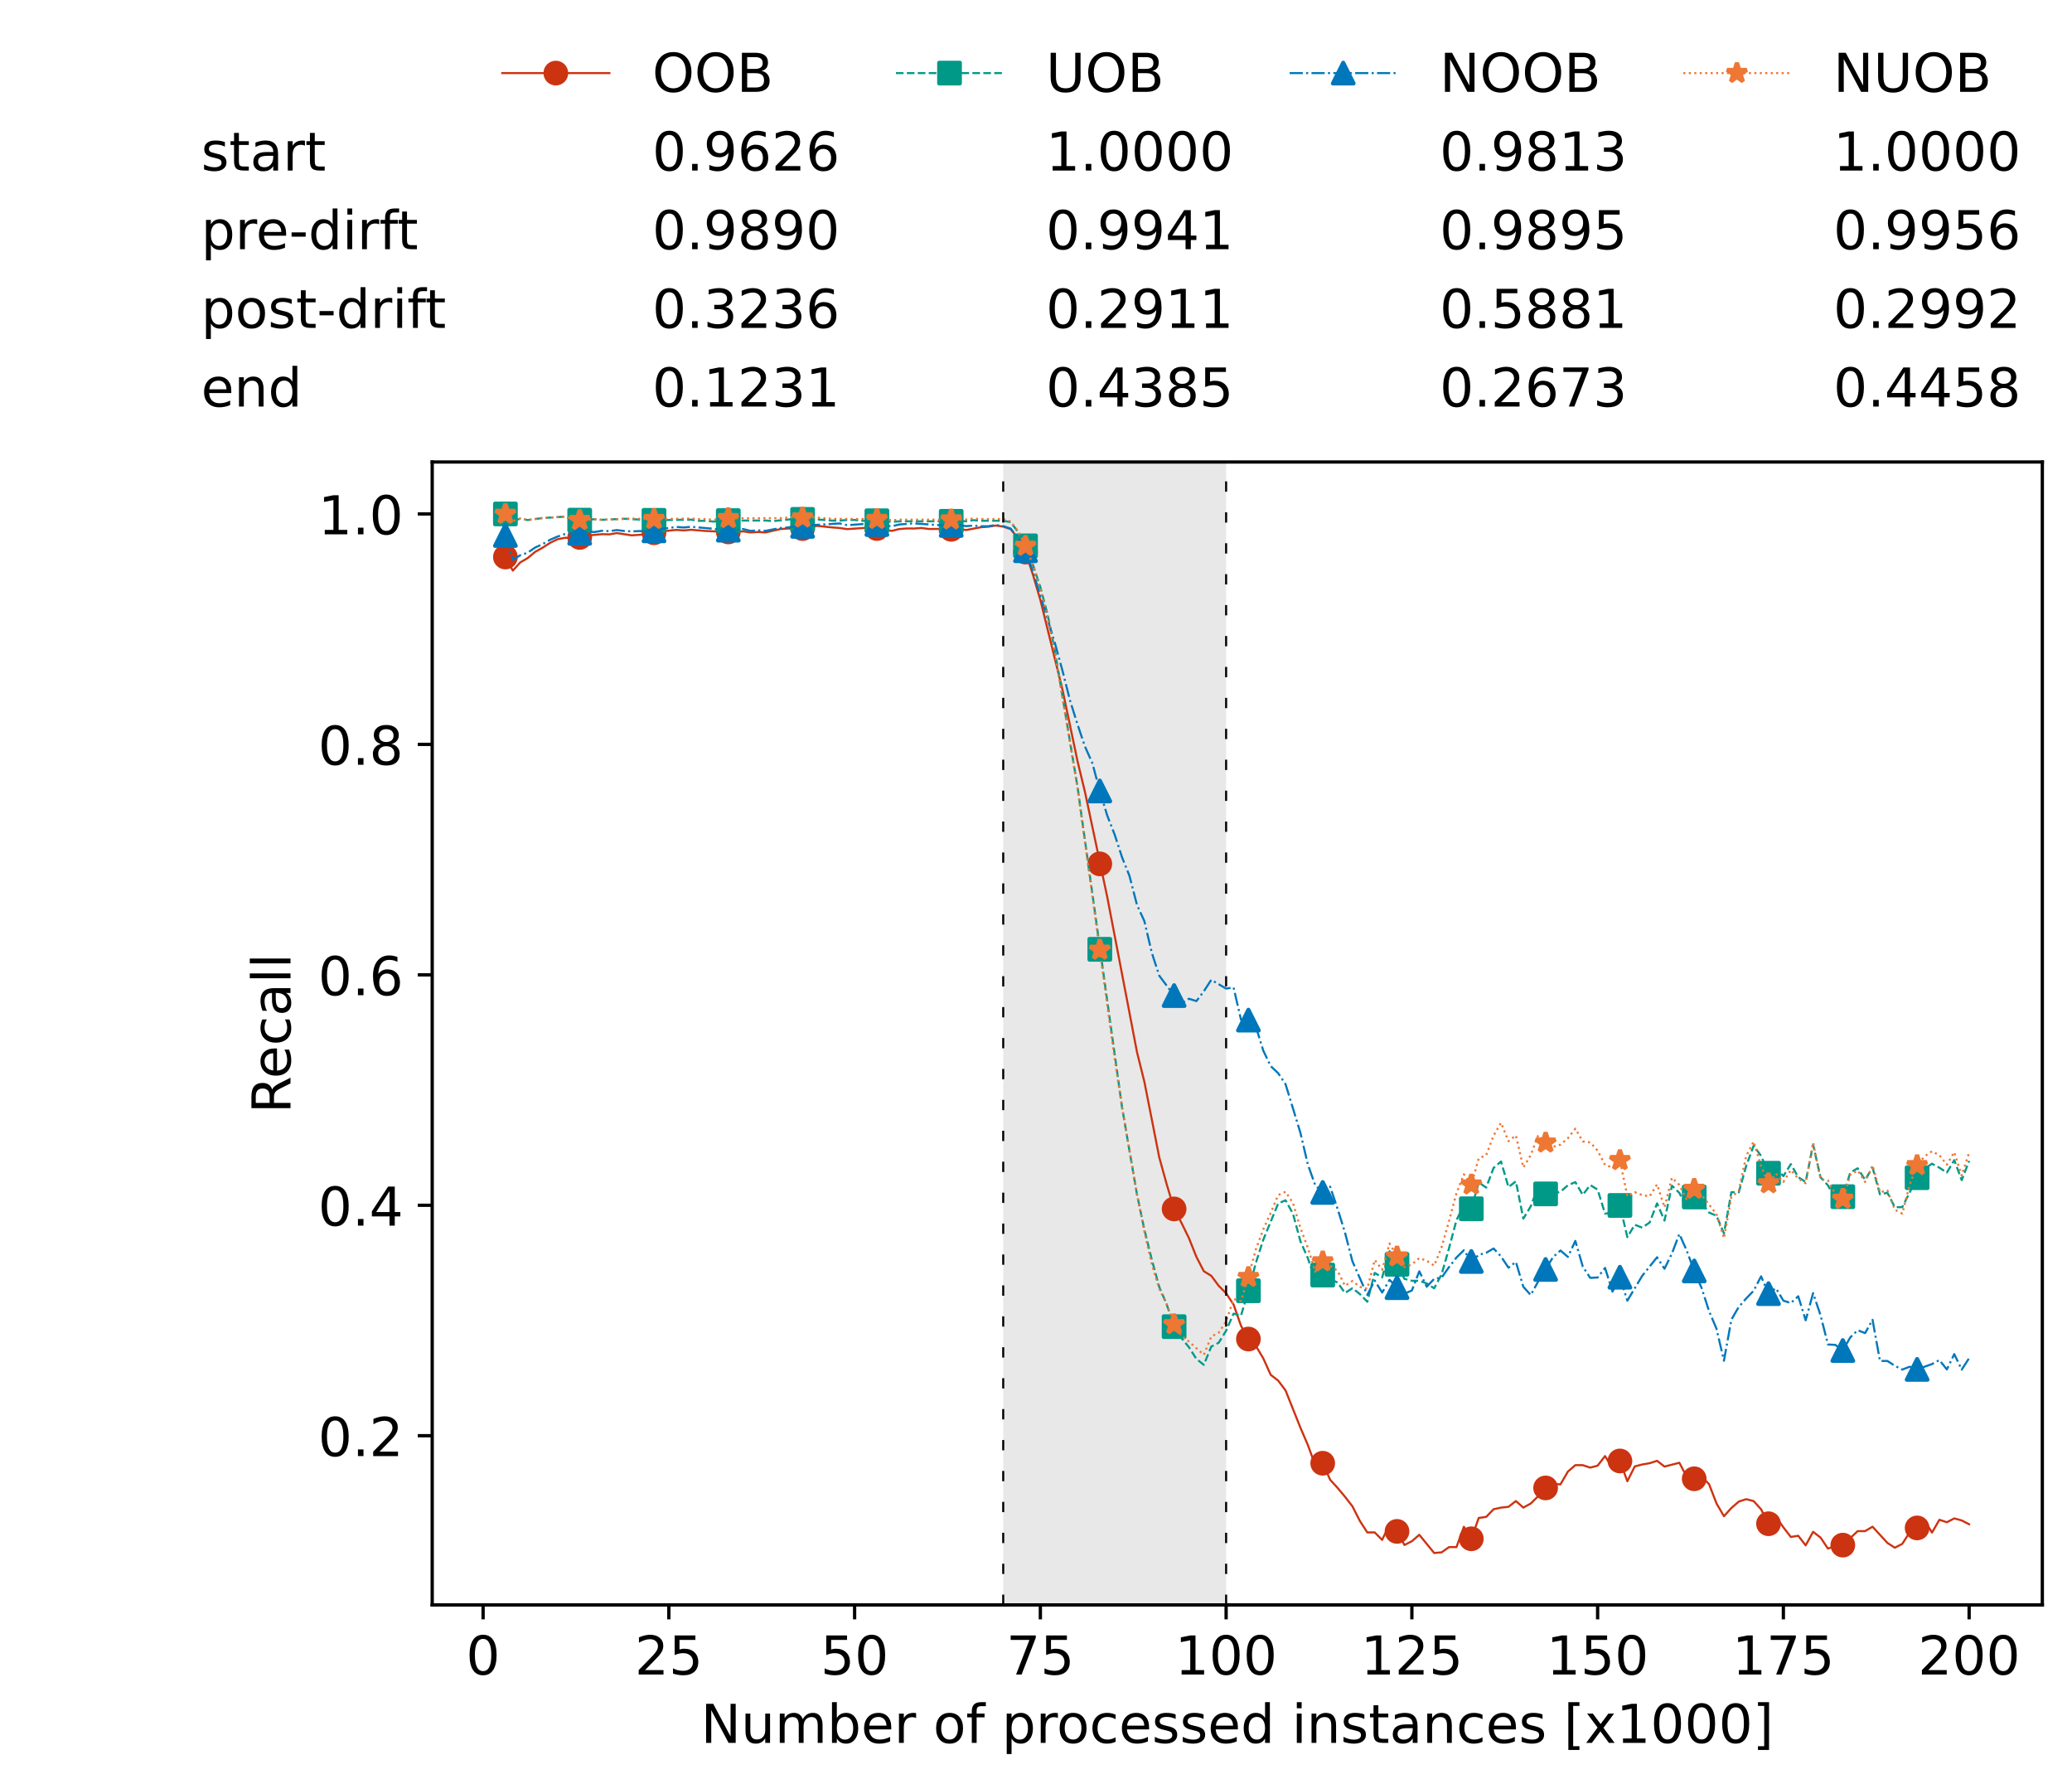 <?xml version="1.0" encoding="utf-8" standalone="no"?>
<!DOCTYPE svg PUBLIC "-//W3C//DTD SVG 1.1//EN"
  "http://www.w3.org/Graphics/SVG/1.1/DTD/svg11.dtd">
<!-- Created with matplotlib (https://matplotlib.org/) -->
<svg height="432.615pt" version="1.1" viewBox="0 0 502.65 432.615" width="502.65pt" xmlns="http://www.w3.org/2000/svg" xmlns:xlink="http://www.w3.org/1999/xlink">
 <defs>
  <style type="text/css">*{stroke-linecap:butt;stroke-linejoin:round;}</style>
 </defs>
 <g id="figure_1">
  <g id="patch_1">
   <path d="M 0 432.615 
L 502.65 432.615 
L 502.65 0 
L 0 0 
z
" style="fill:#ffffff;"/>
  </g>
  <g id="axes_1">
   <g id="patch_2">
    <path d="M 104.85 389.252 
L 495.45 389.252 
L 495.45 112.052 
L 104.85 112.052 
z
" style="fill:#ffffff;"/>
   </g>
   <g id="patch_3">
    <path clip-path="url(#p59afb39688)" d="M 297.446 389.252 
L 297.446 112.052 
L 243.372 112.052 
L 243.372 389.252 
z
" style="fill:#d3d3d3;opacity:0.5;"/>
   </g>
   <g id="matplotlib.axis_1">
    <g id="xtick_1">
     <g id="line2d_1">
      <defs>
       <path d="M 0 0 
L 0 3.5 
" id="mae92e0d907" style="stroke:#000000;stroke-width:0.8;"/>
      </defs>
      <g>
       <use style="stroke:#000000;stroke-width:0.8;" x="117.197" xlink:href="#mae92e0d907" y="389.252"/>
      </g>
     </g>
     <g id="text_1">
      <!-- 0 -->
      <g transform="translate(113.061 406.13)scale(0.13 -0.13)">
       <defs>
        <path d="M 31.781 66.406 
Q 24.172 66.406 20.328 58.906 
Q 16.5 51.422 16.5 36.375 
Q 16.5 21.391 20.328 13.891 
Q 24.172 6.391 31.781 6.391 
Q 39.453 6.391 43.281 13.891 
Q 47.125 21.391 47.125 36.375 
Q 47.125 51.422 43.281 58.906 
Q 39.453 66.406 31.781 66.406 
z
M 31.781 74.219 
Q 44.047 74.219 50.516 64.516 
Q 56.984 54.828 56.984 36.375 
Q 56.984 17.969 50.516 8.266 
Q 44.047 -1.422 31.781 -1.422 
Q 19.531 -1.422 13.062 8.266 
Q 6.594 17.969 6.594 36.375 
Q 6.594 54.828 13.062 64.516 
Q 19.531 74.219 31.781 74.219 
z
" id="DejaVuSans-48"/>
       </defs>
       <use xlink:href="#DejaVuSans-48"/>
      </g>
     </g>
    </g>
    <g id="xtick_2">
     <g id="line2d_2">
      <g>
       <use style="stroke:#000000;stroke-width:0.8;" x="162.259" xlink:href="#mae92e0d907" y="389.252"/>
      </g>
     </g>
     <g id="text_2">
      <!-- 25 -->
      <g transform="translate(153.988 406.13)scale(0.13 -0.13)">
       <defs>
        <path d="M 19.188 8.297 
L 53.609 8.297 
L 53.609 0 
L 7.328 0 
L 7.328 8.297 
Q 12.938 14.109 22.625 23.891 
Q 32.328 33.688 34.812 36.531 
Q 39.547 41.844 41.422 45.531 
Q 43.312 49.219 43.312 52.781 
Q 43.312 58.594 39.234 62.25 
Q 35.156 65.922 28.609 65.922 
Q 23.969 65.922 18.812 64.312 
Q 13.672 62.703 7.812 59.422 
L 7.812 69.391 
Q 13.766 71.781 18.938 73 
Q 24.125 74.219 28.422 74.219 
Q 39.75 74.219 46.484 68.547 
Q 53.219 62.891 53.219 53.422 
Q 53.219 48.922 51.531 44.891 
Q 49.859 40.875 45.406 35.406 
Q 44.188 33.984 37.641 27.219 
Q 31.109 20.453 19.188 8.297 
z
" id="DejaVuSans-50"/>
        <path d="M 10.797 72.906 
L 49.516 72.906 
L 49.516 64.594 
L 19.828 64.594 
L 19.828 46.734 
Q 21.969 47.469 24.109 47.828 
Q 26.266 48.188 28.422 48.188 
Q 40.625 48.188 47.75 41.5 
Q 54.891 34.812 54.891 23.391 
Q 54.891 11.625 47.562 5.094 
Q 40.234 -1.422 26.906 -1.422 
Q 22.312 -1.422 17.547 -0.641 
Q 12.797 0.141 7.719 1.703 
L 7.719 11.625 
Q 12.109 9.234 16.797 8.062 
Q 21.484 6.891 26.703 6.891 
Q 35.156 6.891 40.078 11.328 
Q 45.016 15.766 45.016 23.391 
Q 45.016 31 40.078 35.438 
Q 35.156 39.891 26.703 39.891 
Q 22.75 39.891 18.812 39.016 
Q 14.891 38.141 10.797 36.281 
z
" id="DejaVuSans-53"/>
       </defs>
       <use xlink:href="#DejaVuSans-50"/>
       <use x="63.623" xlink:href="#DejaVuSans-53"/>
      </g>
     </g>
    </g>
    <g id="xtick_3">
     <g id="line2d_3">
      <g>
       <use style="stroke:#000000;stroke-width:0.8;" x="207.322" xlink:href="#mae92e0d907" y="389.252"/>
      </g>
     </g>
     <g id="text_3">
      <!-- 50 -->
      <g transform="translate(199.05 406.13)scale(0.13 -0.13)">
       <use xlink:href="#DejaVuSans-53"/>
       <use x="63.623" xlink:href="#DejaVuSans-48"/>
      </g>
     </g>
    </g>
    <g id="xtick_4">
     <g id="line2d_4">
      <g>
       <use style="stroke:#000000;stroke-width:0.8;" x="252.384" xlink:href="#mae92e0d907" y="389.252"/>
      </g>
     </g>
     <g id="text_4">
      <!-- 75 -->
      <g transform="translate(244.113 406.13)scale(0.13 -0.13)">
       <defs>
        <path d="M 8.203 72.906 
L 55.078 72.906 
L 55.078 68.703 
L 28.609 0 
L 18.312 0 
L 43.219 64.594 
L 8.203 64.594 
z
" id="DejaVuSans-55"/>
       </defs>
       <use xlink:href="#DejaVuSans-55"/>
       <use x="63.623" xlink:href="#DejaVuSans-53"/>
      </g>
     </g>
    </g>
    <g id="xtick_5">
     <g id="line2d_5">
      <g>
       <use style="stroke:#000000;stroke-width:0.8;" x="297.446" xlink:href="#mae92e0d907" y="389.252"/>
      </g>
     </g>
     <g id="text_5">
      <!-- 100 -->
      <g transform="translate(285.039 406.13)scale(0.13 -0.13)">
       <defs>
        <path d="M 12.406 8.297 
L 28.516 8.297 
L 28.516 63.922 
L 10.984 60.406 
L 10.984 69.391 
L 28.422 72.906 
L 38.281 72.906 
L 38.281 8.297 
L 54.391 8.297 
L 54.391 0 
L 12.406 0 
z
" id="DejaVuSans-49"/>
       </defs>
       <use xlink:href="#DejaVuSans-49"/>
       <use x="63.623" xlink:href="#DejaVuSans-48"/>
       <use x="127.246" xlink:href="#DejaVuSans-48"/>
      </g>
     </g>
    </g>
    <g id="xtick_6">
     <g id="line2d_6">
      <g>
       <use style="stroke:#000000;stroke-width:0.8;" x="342.509" xlink:href="#mae92e0d907" y="389.252"/>
      </g>
     </g>
     <g id="text_6">
      <!-- 125 -->
      <g transform="translate(330.102 406.13)scale(0.13 -0.13)">
       <use xlink:href="#DejaVuSans-49"/>
       <use x="63.623" xlink:href="#DejaVuSans-50"/>
       <use x="127.246" xlink:href="#DejaVuSans-53"/>
      </g>
     </g>
    </g>
    <g id="xtick_7">
     <g id="line2d_7">
      <g>
       <use style="stroke:#000000;stroke-width:0.8;" x="387.571" xlink:href="#mae92e0d907" y="389.252"/>
      </g>
     </g>
     <g id="text_7">
      <!-- 150 -->
      <g transform="translate(375.164 406.13)scale(0.13 -0.13)">
       <use xlink:href="#DejaVuSans-49"/>
       <use x="63.623" xlink:href="#DejaVuSans-53"/>
       <use x="127.246" xlink:href="#DejaVuSans-48"/>
      </g>
     </g>
    </g>
    <g id="xtick_8">
     <g id="line2d_8">
      <g>
       <use style="stroke:#000000;stroke-width:0.8;" x="432.633" xlink:href="#mae92e0d907" y="389.252"/>
      </g>
     </g>
     <g id="text_8">
      <!-- 175 -->
      <g transform="translate(420.226 406.13)scale(0.13 -0.13)">
       <use xlink:href="#DejaVuSans-49"/>
       <use x="63.623" xlink:href="#DejaVuSans-55"/>
       <use x="127.246" xlink:href="#DejaVuSans-53"/>
      </g>
     </g>
    </g>
    <g id="xtick_9">
     <g id="line2d_9">
      <g>
       <use style="stroke:#000000;stroke-width:0.8;" x="477.695" xlink:href="#mae92e0d907" y="389.252"/>
      </g>
     </g>
     <g id="text_9">
      <!-- 200 -->
      <g transform="translate(465.289 406.13)scale(0.13 -0.13)">
       <use xlink:href="#DejaVuSans-50"/>
       <use x="63.623" xlink:href="#DejaVuSans-48"/>
       <use x="127.246" xlink:href="#DejaVuSans-48"/>
      </g>
     </g>
    </g>
    <g id="text_10">
     <!-- Number of processed instances [x1000] -->
     <g transform="translate(170.025 422.711)scale(0.13 -0.13)">
      <defs>
       <path d="M 9.812 72.906 
L 23.094 72.906 
L 55.422 11.922 
L 55.422 72.906 
L 64.984 72.906 
L 64.984 0 
L 51.703 0 
L 19.391 60.984 
L 19.391 0 
L 9.812 0 
z
" id="DejaVuSans-78"/>
       <path d="M 8.5 21.578 
L 8.5 54.688 
L 17.484 54.688 
L 17.484 21.922 
Q 17.484 14.156 20.5 10.266 
Q 23.531 6.391 29.594 6.391 
Q 36.859 6.391 41.078 11.031 
Q 45.312 15.672 45.312 23.688 
L 45.312 54.688 
L 54.297 54.688 
L 54.297 0 
L 45.312 0 
L 45.312 8.406 
Q 42.047 3.422 37.719 1 
Q 33.406 -1.422 27.688 -1.422 
Q 18.266 -1.422 13.375 4.438 
Q 8.5 10.297 8.5 21.578 
z
M 31.109 56 
z
" id="DejaVuSans-117"/>
       <path d="M 52 44.188 
Q 55.375 50.25 60.062 53.125 
Q 64.75 56 71.094 56 
Q 79.641 56 84.281 50.016 
Q 88.922 44.047 88.922 33.016 
L 88.922 0 
L 79.891 0 
L 79.891 32.719 
Q 79.891 40.578 77.094 44.375 
Q 74.312 48.188 68.609 48.188 
Q 61.625 48.188 57.562 43.547 
Q 53.516 38.922 53.516 30.906 
L 53.516 0 
L 44.484 0 
L 44.484 32.719 
Q 44.484 40.625 41.703 44.406 
Q 38.922 48.188 33.109 48.188 
Q 26.219 48.188 22.156 43.531 
Q 18.109 38.875 18.109 30.906 
L 18.109 0 
L 9.078 0 
L 9.078 54.688 
L 18.109 54.688 
L 18.109 46.188 
Q 21.188 51.219 25.484 53.609 
Q 29.781 56 35.688 56 
Q 41.656 56 45.828 52.969 
Q 50 49.953 52 44.188 
z
" id="DejaVuSans-109"/>
       <path d="M 48.688 27.297 
Q 48.688 37.203 44.609 42.844 
Q 40.531 48.484 33.406 48.484 
Q 26.266 48.484 22.188 42.844 
Q 18.109 37.203 18.109 27.297 
Q 18.109 17.391 22.188 11.75 
Q 26.266 6.109 33.406 6.109 
Q 40.531 6.109 44.609 11.75 
Q 48.688 17.391 48.688 27.297 
z
M 18.109 46.391 
Q 20.953 51.266 25.266 53.625 
Q 29.594 56 35.594 56 
Q 45.562 56 51.781 48.094 
Q 58.016 40.188 58.016 27.297 
Q 58.016 14.406 51.781 6.484 
Q 45.562 -1.422 35.594 -1.422 
Q 29.594 -1.422 25.266 0.953 
Q 20.953 3.328 18.109 8.203 
L 18.109 0 
L 9.078 0 
L 9.078 75.984 
L 18.109 75.984 
z
" id="DejaVuSans-98"/>
       <path d="M 56.203 29.594 
L 56.203 25.203 
L 14.891 25.203 
Q 15.484 15.922 20.484 11.062 
Q 25.484 6.203 34.422 6.203 
Q 39.594 6.203 44.453 7.469 
Q 49.312 8.734 54.109 11.281 
L 54.109 2.781 
Q 49.266 0.734 44.188 -0.344 
Q 39.109 -1.422 33.891 -1.422 
Q 20.797 -1.422 13.156 6.188 
Q 5.516 13.812 5.516 26.812 
Q 5.516 40.234 12.766 48.109 
Q 20.016 56 32.328 56 
Q 43.359 56 49.781 48.891 
Q 56.203 41.797 56.203 29.594 
z
M 47.219 32.234 
Q 47.125 39.594 43.094 43.984 
Q 39.062 48.391 32.422 48.391 
Q 24.906 48.391 20.391 44.141 
Q 15.875 39.891 15.188 32.172 
z
" id="DejaVuSans-101"/>
       <path d="M 41.109 46.297 
Q 39.594 47.172 37.812 47.578 
Q 36.031 48 33.891 48 
Q 26.266 48 22.188 43.047 
Q 18.109 38.094 18.109 28.812 
L 18.109 0 
L 9.078 0 
L 9.078 54.688 
L 18.109 54.688 
L 18.109 46.188 
Q 20.953 51.172 25.484 53.578 
Q 30.031 56 36.531 56 
Q 37.453 56 38.578 55.875 
Q 39.703 55.766 41.062 55.516 
z
" id="DejaVuSans-114"/>
       <path id="DejaVuSans-32"/>
       <path d="M 30.609 48.391 
Q 23.391 48.391 19.188 42.75 
Q 14.984 37.109 14.984 27.297 
Q 14.984 17.484 19.156 11.844 
Q 23.344 6.203 30.609 6.203 
Q 37.797 6.203 41.984 11.859 
Q 46.188 17.531 46.188 27.297 
Q 46.188 37.016 41.984 42.703 
Q 37.797 48.391 30.609 48.391 
z
M 30.609 56 
Q 42.328 56 49.016 48.375 
Q 55.719 40.766 55.719 27.297 
Q 55.719 13.875 49.016 6.219 
Q 42.328 -1.422 30.609 -1.422 
Q 18.844 -1.422 12.172 6.219 
Q 5.516 13.875 5.516 27.297 
Q 5.516 40.766 12.172 48.375 
Q 18.844 56 30.609 56 
z
" id="DejaVuSans-111"/>
       <path d="M 37.109 75.984 
L 37.109 68.5 
L 28.516 68.5 
Q 23.688 68.5 21.797 66.547 
Q 19.922 64.594 19.922 59.516 
L 19.922 54.688 
L 34.719 54.688 
L 34.719 47.703 
L 19.922 47.703 
L 19.922 0 
L 10.891 0 
L 10.891 47.703 
L 2.297 47.703 
L 2.297 54.688 
L 10.891 54.688 
L 10.891 58.5 
Q 10.891 67.625 15.141 71.797 
Q 19.391 75.984 28.609 75.984 
z
" id="DejaVuSans-102"/>
       <path d="M 18.109 8.203 
L 18.109 -20.797 
L 9.078 -20.797 
L 9.078 54.688 
L 18.109 54.688 
L 18.109 46.391 
Q 20.953 51.266 25.266 53.625 
Q 29.594 56 35.594 56 
Q 45.562 56 51.781 48.094 
Q 58.016 40.188 58.016 27.297 
Q 58.016 14.406 51.781 6.484 
Q 45.562 -1.422 35.594 -1.422 
Q 29.594 -1.422 25.266 0.953 
Q 20.953 3.328 18.109 8.203 
z
M 48.688 27.297 
Q 48.688 37.203 44.609 42.844 
Q 40.531 48.484 33.406 48.484 
Q 26.266 48.484 22.188 42.844 
Q 18.109 37.203 18.109 27.297 
Q 18.109 17.391 22.188 11.75 
Q 26.266 6.109 33.406 6.109 
Q 40.531 6.109 44.609 11.75 
Q 48.688 17.391 48.688 27.297 
z
" id="DejaVuSans-112"/>
       <path d="M 48.781 52.594 
L 48.781 44.188 
Q 44.969 46.297 41.141 47.344 
Q 37.312 48.391 33.406 48.391 
Q 24.656 48.391 19.812 42.844 
Q 14.984 37.312 14.984 27.297 
Q 14.984 17.281 19.812 11.734 
Q 24.656 6.203 33.406 6.203 
Q 37.312 6.203 41.141 7.25 
Q 44.969 8.297 48.781 10.406 
L 48.781 2.094 
Q 45.016 0.344 40.984 -0.531 
Q 36.969 -1.422 32.422 -1.422 
Q 20.062 -1.422 12.781 6.344 
Q 5.516 14.109 5.516 27.297 
Q 5.516 40.672 12.859 48.328 
Q 20.219 56 33.016 56 
Q 37.156 56 41.109 55.141 
Q 45.062 54.297 48.781 52.594 
z
" id="DejaVuSans-99"/>
       <path d="M 44.281 53.078 
L 44.281 44.578 
Q 40.484 46.531 36.375 47.5 
Q 32.281 48.484 27.875 48.484 
Q 21.188 48.484 17.844 46.438 
Q 14.5 44.391 14.5 40.281 
Q 14.5 37.156 16.891 35.375 
Q 19.281 33.594 26.516 31.984 
L 29.594 31.297 
Q 39.156 29.25 43.188 25.516 
Q 47.219 21.781 47.219 15.094 
Q 47.219 7.469 41.188 3.016 
Q 35.156 -1.422 24.609 -1.422 
Q 20.219 -1.422 15.453 -0.562 
Q 10.688 0.297 5.422 2 
L 5.422 11.281 
Q 10.406 8.688 15.234 7.391 
Q 20.062 6.109 24.812 6.109 
Q 31.156 6.109 34.562 8.281 
Q 37.984 10.453 37.984 14.406 
Q 37.984 18.062 35.516 20.016 
Q 33.062 21.969 24.703 23.781 
L 21.578 24.516 
Q 13.234 26.266 9.516 29.906 
Q 5.812 33.547 5.812 39.891 
Q 5.812 47.609 11.281 51.797 
Q 16.75 56 26.812 56 
Q 31.781 56 36.172 55.266 
Q 40.578 54.547 44.281 53.078 
z
" id="DejaVuSans-115"/>
       <path d="M 45.406 46.391 
L 45.406 75.984 
L 54.391 75.984 
L 54.391 0 
L 45.406 0 
L 45.406 8.203 
Q 42.578 3.328 38.25 0.953 
Q 33.938 -1.422 27.875 -1.422 
Q 17.969 -1.422 11.734 6.484 
Q 5.516 14.406 5.516 27.297 
Q 5.516 40.188 11.734 48.094 
Q 17.969 56 27.875 56 
Q 33.938 56 38.25 53.625 
Q 42.578 51.266 45.406 46.391 
z
M 14.797 27.297 
Q 14.797 17.391 18.875 11.75 
Q 22.953 6.109 30.078 6.109 
Q 37.203 6.109 41.297 11.75 
Q 45.406 17.391 45.406 27.297 
Q 45.406 37.203 41.297 42.844 
Q 37.203 48.484 30.078 48.484 
Q 22.953 48.484 18.875 42.844 
Q 14.797 37.203 14.797 27.297 
z
" id="DejaVuSans-100"/>
       <path d="M 9.422 54.688 
L 18.406 54.688 
L 18.406 0 
L 9.422 0 
z
M 9.422 75.984 
L 18.406 75.984 
L 18.406 64.594 
L 9.422 64.594 
z
" id="DejaVuSans-105"/>
       <path d="M 54.891 33.016 
L 54.891 0 
L 45.906 0 
L 45.906 32.719 
Q 45.906 40.484 42.875 44.328 
Q 39.844 48.188 33.797 48.188 
Q 26.516 48.188 22.312 43.547 
Q 18.109 38.922 18.109 30.906 
L 18.109 0 
L 9.078 0 
L 9.078 54.688 
L 18.109 54.688 
L 18.109 46.188 
Q 21.344 51.125 25.703 53.562 
Q 30.078 56 35.797 56 
Q 45.219 56 50.047 50.172 
Q 54.891 44.344 54.891 33.016 
z
" id="DejaVuSans-110"/>
       <path d="M 18.312 70.219 
L 18.312 54.688 
L 36.812 54.688 
L 36.812 47.703 
L 18.312 47.703 
L 18.312 18.016 
Q 18.312 11.328 20.141 9.422 
Q 21.969 7.516 27.594 7.516 
L 36.812 7.516 
L 36.812 0 
L 27.594 0 
Q 17.188 0 13.234 3.875 
Q 9.281 7.766 9.281 18.016 
L 9.281 47.703 
L 2.688 47.703 
L 2.688 54.688 
L 9.281 54.688 
L 9.281 70.219 
z
" id="DejaVuSans-116"/>
       <path d="M 34.281 27.484 
Q 23.391 27.484 19.188 25 
Q 14.984 22.516 14.984 16.5 
Q 14.984 11.719 18.141 8.906 
Q 21.297 6.109 26.703 6.109 
Q 34.188 6.109 38.703 11.406 
Q 43.219 16.703 43.219 25.484 
L 43.219 27.484 
z
M 52.203 31.203 
L 52.203 0 
L 43.219 0 
L 43.219 8.297 
Q 40.141 3.328 35.547 0.953 
Q 30.953 -1.422 24.312 -1.422 
Q 15.922 -1.422 10.953 3.297 
Q 6 8.016 6 15.922 
Q 6 25.141 12.172 29.828 
Q 18.359 34.516 30.609 34.516 
L 43.219 34.516 
L 43.219 35.406 
Q 43.219 41.609 39.141 45 
Q 35.062 48.391 27.688 48.391 
Q 23 48.391 18.547 47.266 
Q 14.109 46.141 10.016 43.891 
L 10.016 52.203 
Q 14.938 54.109 19.578 55.047 
Q 24.219 56 28.609 56 
Q 40.484 56 46.344 49.844 
Q 52.203 43.703 52.203 31.203 
z
" id="DejaVuSans-97"/>
       <path d="M 8.594 75.984 
L 29.297 75.984 
L 29.297 69 
L 17.578 69 
L 17.578 -6.203 
L 29.297 -6.203 
L 29.297 -13.188 
L 8.594 -13.188 
z
" id="DejaVuSans-91"/>
       <path d="M 54.891 54.688 
L 35.109 28.078 
L 55.906 0 
L 45.312 0 
L 29.391 21.484 
L 13.484 0 
L 2.875 0 
L 24.125 28.609 
L 4.688 54.688 
L 15.281 54.688 
L 29.781 35.203 
L 44.281 54.688 
z
" id="DejaVuSans-120"/>
       <path d="M 30.422 75.984 
L 30.422 -13.188 
L 9.719 -13.188 
L 9.719 -6.203 
L 21.391 -6.203 
L 21.391 69 
L 9.719 69 
L 9.719 75.984 
z
" id="DejaVuSans-93"/>
      </defs>
      <use xlink:href="#DejaVuSans-78"/>
      <use x="74.805" xlink:href="#DejaVuSans-117"/>
      <use x="138.184" xlink:href="#DejaVuSans-109"/>
      <use x="235.596" xlink:href="#DejaVuSans-98"/>
      <use x="299.072" xlink:href="#DejaVuSans-101"/>
      <use x="360.596" xlink:href="#DejaVuSans-114"/>
      <use x="401.709" xlink:href="#DejaVuSans-32"/>
      <use x="433.496" xlink:href="#DejaVuSans-111"/>
      <use x="494.678" xlink:href="#DejaVuSans-102"/>
      <use x="529.883" xlink:href="#DejaVuSans-32"/>
      <use x="561.67" xlink:href="#DejaVuSans-112"/>
      <use x="625.146" xlink:href="#DejaVuSans-114"/>
      <use x="664.01" xlink:href="#DejaVuSans-111"/>
      <use x="725.191" xlink:href="#DejaVuSans-99"/>
      <use x="780.172" xlink:href="#DejaVuSans-101"/>
      <use x="841.695" xlink:href="#DejaVuSans-115"/>
      <use x="893.795" xlink:href="#DejaVuSans-115"/>
      <use x="945.895" xlink:href="#DejaVuSans-101"/>
      <use x="1007.418" xlink:href="#DejaVuSans-100"/>
      <use x="1070.895" xlink:href="#DejaVuSans-32"/>
      <use x="1102.682" xlink:href="#DejaVuSans-105"/>
      <use x="1130.465" xlink:href="#DejaVuSans-110"/>
      <use x="1193.844" xlink:href="#DejaVuSans-115"/>
      <use x="1245.943" xlink:href="#DejaVuSans-116"/>
      <use x="1285.152" xlink:href="#DejaVuSans-97"/>
      <use x="1346.432" xlink:href="#DejaVuSans-110"/>
      <use x="1409.811" xlink:href="#DejaVuSans-99"/>
      <use x="1464.791" xlink:href="#DejaVuSans-101"/>
      <use x="1526.314" xlink:href="#DejaVuSans-115"/>
      <use x="1578.414" xlink:href="#DejaVuSans-32"/>
      <use x="1610.201" xlink:href="#DejaVuSans-91"/>
      <use x="1649.215" xlink:href="#DejaVuSans-120"/>
      <use x="1708.395" xlink:href="#DejaVuSans-49"/>
      <use x="1772.018" xlink:href="#DejaVuSans-48"/>
      <use x="1835.641" xlink:href="#DejaVuSans-48"/>
      <use x="1899.264" xlink:href="#DejaVuSans-48"/>
      <use x="1962.887" xlink:href="#DejaVuSans-93"/>
     </g>
    </g>
   </g>
   <g id="matplotlib.axis_2">
    <g id="ytick_1">
     <g id="line2d_10">
      <defs>
       <path d="M 0 0 
L -3.5 0 
" id="mbc34f6564e" style="stroke:#000000;stroke-width:0.8;"/>
      </defs>
      <g>
       <use style="stroke:#000000;stroke-width:0.8;" x="104.85" xlink:href="#mbc34f6564e" y="348.21"/>
      </g>
     </g>
     <g id="text_11">
      <!-- 0.2 -->
      <g transform="translate(77.176 353.149)scale(0.13 -0.13)">
       <defs>
        <path d="M 10.688 12.406 
L 21 12.406 
L 21 0 
L 10.688 0 
z
" id="DejaVuSans-46"/>
       </defs>
       <use xlink:href="#DejaVuSans-48"/>
       <use x="63.623" xlink:href="#DejaVuSans-46"/>
       <use x="95.41" xlink:href="#DejaVuSans-50"/>
      </g>
     </g>
    </g>
    <g id="ytick_2">
     <g id="line2d_11">
      <g>
       <use style="stroke:#000000;stroke-width:0.8;" x="104.85" xlink:href="#mbc34f6564e" y="292.32"/>
      </g>
     </g>
     <g id="text_12">
      <!-- 0.4 -->
      <g transform="translate(77.176 297.259)scale(0.13 -0.13)">
       <defs>
        <path d="M 37.797 64.312 
L 12.891 25.391 
L 37.797 25.391 
z
M 35.203 72.906 
L 47.609 72.906 
L 47.609 25.391 
L 58.016 25.391 
L 58.016 17.188 
L 47.609 17.188 
L 47.609 0 
L 37.797 0 
L 37.797 17.188 
L 4.891 17.188 
L 4.891 26.703 
z
" id="DejaVuSans-52"/>
       </defs>
       <use xlink:href="#DejaVuSans-48"/>
       <use x="63.623" xlink:href="#DejaVuSans-46"/>
       <use x="95.41" xlink:href="#DejaVuSans-52"/>
      </g>
     </g>
    </g>
    <g id="ytick_3">
     <g id="line2d_12">
      <g>
       <use style="stroke:#000000;stroke-width:0.8;" x="104.85" xlink:href="#mbc34f6564e" y="236.431"/>
      </g>
     </g>
     <g id="text_13">
      <!-- 0.6 -->
      <g transform="translate(77.176 241.37)scale(0.13 -0.13)">
       <defs>
        <path d="M 33.016 40.375 
Q 26.375 40.375 22.484 35.828 
Q 18.609 31.297 18.609 23.391 
Q 18.609 15.531 22.484 10.953 
Q 26.375 6.391 33.016 6.391 
Q 39.656 6.391 43.531 10.953 
Q 47.406 15.531 47.406 23.391 
Q 47.406 31.297 43.531 35.828 
Q 39.656 40.375 33.016 40.375 
z
M 52.594 71.297 
L 52.594 62.312 
Q 48.875 64.062 45.094 64.984 
Q 41.312 65.922 37.594 65.922 
Q 27.828 65.922 22.672 59.328 
Q 17.531 52.734 16.797 39.406 
Q 19.672 43.656 24.016 45.922 
Q 28.375 48.188 33.594 48.188 
Q 44.578 48.188 50.953 41.516 
Q 57.328 34.859 57.328 23.391 
Q 57.328 12.156 50.688 5.359 
Q 44.047 -1.422 33.016 -1.422 
Q 20.359 -1.422 13.672 8.266 
Q 6.984 17.969 6.984 36.375 
Q 6.984 53.656 15.188 63.938 
Q 23.391 74.219 37.203 74.219 
Q 40.922 74.219 44.703 73.484 
Q 48.484 72.75 52.594 71.297 
z
" id="DejaVuSans-54"/>
       </defs>
       <use xlink:href="#DejaVuSans-48"/>
       <use x="63.623" xlink:href="#DejaVuSans-46"/>
       <use x="95.41" xlink:href="#DejaVuSans-54"/>
      </g>
     </g>
    </g>
    <g id="ytick_4">
     <g id="line2d_13">
      <g>
       <use style="stroke:#000000;stroke-width:0.8;" x="104.85" xlink:href="#mbc34f6564e" y="180.541"/>
      </g>
     </g>
     <g id="text_14">
      <!-- 0.8 -->
      <g transform="translate(77.176 185.48)scale(0.13 -0.13)">
       <defs>
        <path d="M 31.781 34.625 
Q 24.75 34.625 20.719 30.859 
Q 16.703 27.094 16.703 20.516 
Q 16.703 13.922 20.719 10.156 
Q 24.75 6.391 31.781 6.391 
Q 38.812 6.391 42.859 10.172 
Q 46.922 13.969 46.922 20.516 
Q 46.922 27.094 42.891 30.859 
Q 38.875 34.625 31.781 34.625 
z
M 21.922 38.812 
Q 15.578 40.375 12.031 44.719 
Q 8.5 49.078 8.5 55.328 
Q 8.5 64.062 14.719 69.141 
Q 20.953 74.219 31.781 74.219 
Q 42.672 74.219 48.875 69.141 
Q 55.078 64.062 55.078 55.328 
Q 55.078 49.078 51.531 44.719 
Q 48 40.375 41.703 38.812 
Q 48.828 37.156 52.797 32.312 
Q 56.781 27.484 56.781 20.516 
Q 56.781 9.906 50.312 4.234 
Q 43.844 -1.422 31.781 -1.422 
Q 19.734 -1.422 13.25 4.234 
Q 6.781 9.906 6.781 20.516 
Q 6.781 27.484 10.781 32.312 
Q 14.797 37.156 21.922 38.812 
z
M 18.312 54.391 
Q 18.312 48.734 21.844 45.562 
Q 25.391 42.391 31.781 42.391 
Q 38.141 42.391 41.719 45.562 
Q 45.312 48.734 45.312 54.391 
Q 45.312 60.062 41.719 63.234 
Q 38.141 66.406 31.781 66.406 
Q 25.391 66.406 21.844 63.234 
Q 18.312 60.062 18.312 54.391 
z
" id="DejaVuSans-56"/>
       </defs>
       <use xlink:href="#DejaVuSans-48"/>
       <use x="63.623" xlink:href="#DejaVuSans-46"/>
       <use x="95.41" xlink:href="#DejaVuSans-56"/>
      </g>
     </g>
    </g>
    <g id="ytick_5">
     <g id="line2d_14">
      <g>
       <use style="stroke:#000000;stroke-width:0.8;" x="104.85" xlink:href="#mbc34f6564e" y="124.652"/>
      </g>
     </g>
     <g id="text_15">
      <!-- 1.0 -->
      <g transform="translate(77.176 129.591)scale(0.13 -0.13)">
       <use xlink:href="#DejaVuSans-49"/>
       <use x="63.623" xlink:href="#DejaVuSans-46"/>
       <use x="95.41" xlink:href="#DejaVuSans-48"/>
      </g>
     </g>
    </g>
    <g id="text_16">
     <!-- Recall -->
     <g transform="translate(70.472 270.044)rotate(-90)scale(0.13 -0.13)">
      <defs>
       <path d="M 44.391 34.188 
Q 47.562 33.109 50.562 29.594 
Q 53.562 26.078 56.594 19.922 
L 66.609 0 
L 56 0 
L 46.688 18.703 
Q 43.062 26.031 39.672 28.422 
Q 36.281 30.812 30.422 30.812 
L 19.672 30.812 
L 19.672 0 
L 9.812 0 
L 9.812 72.906 
L 32.078 72.906 
Q 44.578 72.906 50.734 67.672 
Q 56.891 62.453 56.891 51.906 
Q 56.891 45.016 53.688 40.469 
Q 50.484 35.938 44.391 34.188 
z
M 19.672 64.797 
L 19.672 38.922 
L 32.078 38.922 
Q 39.203 38.922 42.844 42.219 
Q 46.484 45.516 46.484 51.906 
Q 46.484 58.297 42.844 61.547 
Q 39.203 64.797 32.078 64.797 
z
" id="DejaVuSans-82"/>
       <path d="M 9.422 75.984 
L 18.406 75.984 
L 18.406 0 
L 9.422 0 
z
" id="DejaVuSans-108"/>
      </defs>
      <use xlink:href="#DejaVuSans-82"/>
      <use x="64.982" xlink:href="#DejaVuSans-101"/>
      <use x="126.506" xlink:href="#DejaVuSans-99"/>
      <use x="181.486" xlink:href="#DejaVuSans-97"/>
      <use x="242.766" xlink:href="#DejaVuSans-108"/>
      <use x="270.549" xlink:href="#DejaVuSans-108"/>
     </g>
    </g>
   </g>
   <g id="line2d_15"/>
   <g id="line2d_16"/>
   <g id="line2d_17"/>
   <g id="line2d_18"/>
   <g id="line2d_19"/>
   <g id="line2d_20">
    <path clip-path="url(#p59afb39688)" d="M 122.605 135.098 
L 124.407 138.395 
L 126.21 136.401 
L 128.012 135.352 
L 129.815 133.847 
L 131.617 132.844 
L 133.419 131.674 
L 135.222 130.796 
L 137.024 130.433 
L 138.827 130.45 
L 140.629 130.353 
L 142.432 129.878 
L 146.037 129.558 
L 147.839 129.6 
L 149.642 129.291 
L 153.247 129.841 
L 156.852 129.587 
L 160.457 128.888 
L 164.062 128.517 
L 165.864 128.649 
L 167.667 128.49 
L 171.272 128.779 
L 174.877 128.948 
L 178.482 129.009 
L 180.284 128.875 
L 182.087 129.151 
L 183.889 129.019 
L 185.692 129.142 
L 189.297 128.319 
L 191.099 128.189 
L 194.704 128.194 
L 196.507 127.795 
L 198.309 127.548 
L 201.914 127.925 
L 203.717 128.057 
L 205.519 128.329 
L 210.927 127.954 
L 216.334 128.756 
L 218.137 128.314 
L 219.939 128.17 
L 221.742 128.186 
L 223.544 128.051 
L 225.347 128.296 
L 232.557 128.248 
L 234.359 128.549 
L 237.964 127.877 
L 239.767 127.745 
L 241.569 127.458 
L 243.372 127.724 
L 245.174 128.327 
L 246.976 130.597 
L 248.779 133.898 
L 250.581 139.381 
L 252.384 145.515 
L 257.791 167.449 
L 261.396 184.61 
L 263.199 192.062 
L 268.606 217.538 
L 274.014 245.704 
L 275.816 255.135 
L 277.619 262.385 
L 281.224 280.691 
L 283.026 287.216 
L 284.829 293.207 
L 286.631 296.625 
L 288.434 300.306 
L 290.236 304.825 
L 292.039 308.318 
L 293.841 309.425 
L 295.644 311.847 
L 297.446 313.676 
L 299.249 316.386 
L 301.051 321.534 
L 302.854 324.761 
L 304.656 326.413 
L 306.459 329.447 
L 308.261 333.439 
L 310.064 334.834 
L 311.866 337.226 
L 315.471 346.266 
L 317.274 350.458 
L 319.076 355.389 
L 320.879 354.886 
L 322.681 358.886 
L 324.484 360.865 
L 326.286 363.015 
L 328.089 365.343 
L 329.891 368.872 
L 331.694 371.666 
L 333.496 371.666 
L 335.299 373.481 
L 337.101 369.67 
L 338.904 371.417 
L 340.706 374.718 
L 342.509 373.797 
L 344.311 372.244 
L 347.916 376.652 
L 349.719 376.498 
L 351.521 375.228 
L 353.324 375.228 
L 355.126 370.297 
L 356.928 373.208 
L 358.731 368.151 
L 360.533 367.901 
L 362.336 366.038 
L 364.138 365.65 
L 365.941 365.456 
L 367.743 364.059 
L 369.546 365.647 
L 371.348 364.649 
L 373.151 362.87 
L 374.953 360.874 
L 376.756 359.876 
L 378.558 360.009 
L 380.361 356.904 
L 382.163 355.352 
L 383.966 355.352 
L 385.768 355.949 
L 387.571 355.473 
L 389.373 353.144 
L 391.176 356.079 
L 392.978 354.333 
L 394.781 359.246 
L 396.583 355.653 
L 398.386 355.188 
L 400.188 354.877 
L 401.991 354.295 
L 403.793 355.692 
L 407.398 354.77 
L 409.201 358.209 
L 411.003 358.653 
L 412.806 358.108 
L 414.608 359.971 
L 416.411 364.629 
L 418.213 367.734 
L 420.016 365.738 
L 421.818 364.185 
L 423.621 363.603 
L 425.423 364.069 
L 427.226 366.065 
L 429.028 369.558 
L 430.831 367.838 
L 432.633 370.433 
L 434.436 372.762 
L 436.238 372.475 
L 438.041 374.804 
L 439.843 371.516 
L 441.646 372.913 
L 443.448 375.585 
L 445.251 374.94 
L 447.053 374.746 
L 450.658 371.348 
L 452.461 371.348 
L 454.263 370.273 
L 457.868 374.21 
L 459.671 375.374 
L 461.473 374.443 
L 463.276 371.648 
L 465.078 370.573 
L 466.881 368.71 
L 468.683 371.704 
L 470.485 368.599 
L 472.288 369.197 
L 474.09 368.265 
L 475.893 368.758 
L 477.695 369.69 
L 477.695 369.69 
" style="fill:none;stroke:#cc3311;stroke-linecap:square;stroke-width:0.5;"/>
    <defs>
     <path d="M 0 2.5 
C 0.663 2.5 1.299 2.237 1.768 1.768 
C 2.237 1.299 2.5 0.663 2.5 0 
C 2.5 -0.663 2.237 -1.299 1.768 -1.768 
C 1.299 -2.237 0.663 -2.5 0 -2.5 
C -0.663 -2.5 -1.299 -2.237 -1.768 -1.768 
C -2.237 -1.299 -2.5 -0.663 -2.5 0 
C -2.5 0.663 -2.237 1.299 -1.768 1.768 
C -1.299 2.237 -0.663 2.5 0 2.5 
z
" id="m47021b1ebf" style="stroke:#cc3311;"/>
    </defs>
    <g clip-path="url(#p59afb39688)">
     <use style="fill:#cc3311;stroke:#cc3311;" x="122.605" xlink:href="#m47021b1ebf" y="135.098"/>
     <use style="fill:#cc3311;stroke:#cc3311;" x="140.629" xlink:href="#m47021b1ebf" y="130.353"/>
     <use style="fill:#cc3311;stroke:#cc3311;" x="158.654" xlink:href="#m47021b1ebf" y="129.213"/>
     <use style="fill:#cc3311;stroke:#cc3311;" x="176.679" xlink:href="#m47021b1ebf" y="129.009"/>
     <use style="fill:#cc3311;stroke:#cc3311;" x="194.704" xlink:href="#m47021b1ebf" y="128.194"/>
     <use style="fill:#cc3311;stroke:#cc3311;" x="212.729" xlink:href="#m47021b1ebf" y="128.184"/>
     <use style="fill:#cc3311;stroke:#cc3311;" x="230.754" xlink:href="#m47021b1ebf" y="128.376"/>
     <use style="fill:#cc3311;stroke:#cc3311;" x="248.779" xlink:href="#m47021b1ebf" y="133.898"/>
     <use style="fill:#cc3311;stroke:#cc3311;" x="266.804" xlink:href="#m47021b1ebf" y="209.517"/>
     <use style="fill:#cc3311;stroke:#cc3311;" x="284.829" xlink:href="#m47021b1ebf" y="293.207"/>
     <use style="fill:#cc3311;stroke:#cc3311;" x="302.854" xlink:href="#m47021b1ebf" y="324.761"/>
     <use style="fill:#cc3311;stroke:#cc3311;" x="320.879" xlink:href="#m47021b1ebf" y="354.886"/>
     <use style="fill:#cc3311;stroke:#cc3311;" x="338.904" xlink:href="#m47021b1ebf" y="371.417"/>
     <use style="fill:#cc3311;stroke:#cc3311;" x="356.928" xlink:href="#m47021b1ebf" y="373.208"/>
     <use style="fill:#cc3311;stroke:#cc3311;" x="374.953" xlink:href="#m47021b1ebf" y="360.874"/>
     <use style="fill:#cc3311;stroke:#cc3311;" x="392.978" xlink:href="#m47021b1ebf" y="354.333"/>
     <use style="fill:#cc3311;stroke:#cc3311;" x="411.003" xlink:href="#m47021b1ebf" y="358.653"/>
     <use style="fill:#cc3311;stroke:#cc3311;" x="429.028" xlink:href="#m47021b1ebf" y="369.558"/>
     <use style="fill:#cc3311;stroke:#cc3311;" x="447.053" xlink:href="#m47021b1ebf" y="374.746"/>
     <use style="fill:#cc3311;stroke:#cc3311;" x="465.078" xlink:href="#m47021b1ebf" y="370.573"/>
    </g>
   </g>
   <g id="line2d_21"/>
   <g id="line2d_22"/>
   <g id="line2d_23"/>
   <g id="line2d_24"/>
   <g id="line2d_25">
    <path clip-path="url(#p59afb39688)" d="M 122.605 124.652 
L 124.407 126.356 
L 126.21 125.788 
L 128.012 126.133 
L 131.617 125.639 
L 137.024 125.31 
L 138.827 125.839 
L 140.629 126.162 
L 144.234 125.929 
L 146.037 126.073 
L 151.444 125.822 
L 158.654 126.194 
L 167.667 126.03 
L 169.469 126.324 
L 171.272 126.324 
L 173.074 126.503 
L 176.679 126.262 
L 185.692 126.245 
L 187.494 126.38 
L 192.902 125.832 
L 194.704 125.973 
L 196.507 125.842 
L 201.914 126.265 
L 203.717 126.265 
L 205.519 126.11 
L 207.322 126.11 
L 209.124 126.327 
L 210.927 126.183 
L 212.729 126.298 
L 214.532 126.298 
L 216.334 126.586 
L 218.137 126.439 
L 234.359 126.421 
L 236.162 126.162 
L 237.964 126.306 
L 243.372 126.298 
L 245.174 126.638 
L 246.976 129.013 
L 248.779 132.386 
L 250.581 136.987 
L 252.384 142.422 
L 254.186 149.25 
L 255.989 158.3 
L 261.396 190.828 
L 272.211 268.638 
L 275.816 289.658 
L 277.619 298.226 
L 279.421 305.53 
L 281.224 312.13 
L 283.026 316.33 
L 284.829 321.757 
L 286.631 324.553 
L 288.434 326.747 
L 290.236 329.593 
L 292.039 331.022 
L 293.841 326.594 
L 295.644 325.663 
L 297.446 322.752 
L 299.249 318.603 
L 301.051 319.093 
L 302.854 313.054 
L 304.656 306.307 
L 306.459 300.68 
L 310.064 291.91 
L 311.866 291.104 
L 313.669 294.381 
L 315.471 301.049 
L 317.274 305.146 
L 319.076 310.547 
L 320.879 309.246 
L 322.681 310.232 
L 324.484 311.048 
L 326.286 313.6 
L 328.089 312.436 
L 329.891 313.847 
L 331.694 315.71 
L 333.496 308.724 
L 335.299 309.813 
L 337.101 303.462 
L 338.904 306.637 
L 340.706 310.169 
L 342.509 310.629 
L 344.311 310.629 
L 346.114 311.264 
L 347.916 312.459 
L 349.719 309.081 
L 351.521 302.73 
L 353.324 295.955 
L 355.126 292.198 
L 356.928 293.168 
L 358.731 286.781 
L 360.533 288.028 
L 362.336 283.254 
L 364.138 281.702 
L 365.941 287.912 
L 367.743 286.515 
L 369.546 295.565 
L 371.348 292.571 
L 373.151 287.744 
L 374.953 289.559 
L 376.756 289.559 
L 378.558 289.026 
L 380.361 287.474 
L 382.163 286.698 
L 383.966 289.803 
L 385.768 287.414 
L 387.571 288.526 
L 389.373 294.347 
L 391.176 294.113 
L 392.978 292.366 
L 394.781 300.043 
L 396.583 297.049 
L 398.386 297.748 
L 400.188 296.506 
L 401.991 291.848 
L 403.793 296.04 
L 405.596 287.572 
L 407.398 289.318 
L 409.201 292.973 
L 411.003 290.311 
L 412.806 291.763 
L 414.608 294.092 
L 416.411 294.868 
L 418.213 299.137 
L 420.016 289.157 
L 421.818 289.157 
L 423.621 282.753 
L 425.423 277.863 
L 427.226 280.358 
L 429.028 284.549 
L 430.831 283.26 
L 432.633 285.256 
L 434.436 282.345 
L 436.238 285.498 
L 438.041 286.662 
L 439.843 277.621 
L 441.646 285.539 
L 443.448 287.491 
L 445.251 290.823 
L 447.053 290.24 
L 448.856 284.397 
L 450.658 283.349 
L 452.461 286.144 
L 454.263 283.188 
L 456.066 289.675 
L 457.868 289.287 
L 459.671 292.78 
L 461.473 292.78 
L 465.078 285.633 
L 466.881 283.46 
L 468.683 282.24 
L 470.485 283.21 
L 472.288 284.404 
L 474.09 281.377 
L 475.893 286.226 
L 477.695 281.569 
L 477.695 281.569 
" style="fill:none;stroke:#009988;stroke-dasharray:1.85,0.8;stroke-dashoffset:0;stroke-width:0.5;"/>
    <defs>
     <path d="M -2.5 2.5 
L 2.5 2.5 
L 2.5 -2.5 
L -2.5 -2.5 
z
" id="m1dc657976e" style="stroke:#009988;stroke-linejoin:miter;"/>
    </defs>
    <g clip-path="url(#p59afb39688)">
     <use style="fill:#009988;stroke:#009988;stroke-linejoin:miter;" x="122.605" xlink:href="#m1dc657976e" y="124.652"/>
     <use style="fill:#009988;stroke:#009988;stroke-linejoin:miter;" x="140.629" xlink:href="#m1dc657976e" y="126.162"/>
     <use style="fill:#009988;stroke:#009988;stroke-linejoin:miter;" x="158.654" xlink:href="#m1dc657976e" y="126.194"/>
     <use style="fill:#009988;stroke:#009988;stroke-linejoin:miter;" x="176.679" xlink:href="#m1dc657976e" y="126.262"/>
     <use style="fill:#009988;stroke:#009988;stroke-linejoin:miter;" x="194.704" xlink:href="#m1dc657976e" y="125.973"/>
     <use style="fill:#009988;stroke:#009988;stroke-linejoin:miter;" x="212.729" xlink:href="#m1dc657976e" y="126.298"/>
     <use style="fill:#009988;stroke:#009988;stroke-linejoin:miter;" x="230.754" xlink:href="#m1dc657976e" y="126.435"/>
     <use style="fill:#009988;stroke:#009988;stroke-linejoin:miter;" x="248.779" xlink:href="#m1dc657976e" y="132.386"/>
     <use style="fill:#009988;stroke:#009988;stroke-linejoin:miter;" x="266.804" xlink:href="#m1dc657976e" y="230.244"/>
     <use style="fill:#009988;stroke:#009988;stroke-linejoin:miter;" x="284.829" xlink:href="#m1dc657976e" y="321.757"/>
     <use style="fill:#009988;stroke:#009988;stroke-linejoin:miter;" x="302.854" xlink:href="#m1dc657976e" y="313.054"/>
     <use style="fill:#009988;stroke:#009988;stroke-linejoin:miter;" x="320.879" xlink:href="#m1dc657976e" y="309.246"/>
     <use style="fill:#009988;stroke:#009988;stroke-linejoin:miter;" x="338.904" xlink:href="#m1dc657976e" y="306.637"/>
     <use style="fill:#009988;stroke:#009988;stroke-linejoin:miter;" x="356.928" xlink:href="#m1dc657976e" y="293.168"/>
     <use style="fill:#009988;stroke:#009988;stroke-linejoin:miter;" x="374.953" xlink:href="#m1dc657976e" y="289.559"/>
     <use style="fill:#009988;stroke:#009988;stroke-linejoin:miter;" x="392.978" xlink:href="#m1dc657976e" y="292.366"/>
     <use style="fill:#009988;stroke:#009988;stroke-linejoin:miter;" x="411.003" xlink:href="#m1dc657976e" y="290.311"/>
     <use style="fill:#009988;stroke:#009988;stroke-linejoin:miter;" x="429.028" xlink:href="#m1dc657976e" y="284.549"/>
     <use style="fill:#009988;stroke:#009988;stroke-linejoin:miter;" x="447.053" xlink:href="#m1dc657976e" y="290.24"/>
     <use style="fill:#009988;stroke:#009988;stroke-linejoin:miter;" x="465.078" xlink:href="#m1dc657976e" y="285.633"/>
    </g>
   </g>
   <g id="line2d_26"/>
   <g id="line2d_27"/>
   <g id="line2d_28"/>
   <g id="line2d_29"/>
   <g id="line2d_30">
    <path clip-path="url(#p59afb39688)" d="M 122.605 129.875 
L 124.407 135.783 
L 126.21 134.66 
L 128.012 134.046 
L 129.815 132.802 
L 131.617 131.973 
L 133.419 130.927 
L 135.222 130.143 
L 137.024 129.533 
L 138.827 129.342 
L 140.629 129.346 
L 142.432 128.955 
L 144.234 129.037 
L 146.037 128.724 
L 147.839 128.822 
L 149.642 128.561 
L 151.444 128.783 
L 153.247 128.884 
L 155.049 128.799 
L 156.852 128.86 
L 158.654 128.748 
L 160.457 128.291 
L 164.062 127.796 
L 165.864 127.928 
L 167.667 127.77 
L 173.074 128.237 
L 174.877 128.521 
L 178.482 128.581 
L 180.284 128.312 
L 182.087 128.754 
L 183.889 128.621 
L 185.692 128.745 
L 189.297 128.063 
L 191.099 127.932 
L 192.902 127.663 
L 194.704 127.656 
L 196.507 127.389 
L 203.717 126.956 
L 205.519 127.368 
L 210.927 126.993 
L 216.334 127.65 
L 218.137 127.209 
L 221.742 126.941 
L 228.952 127.446 
L 230.754 127.437 
L 232.557 127.309 
L 234.359 127.609 
L 236.162 127.48 
L 237.964 127.624 
L 239.767 127.624 
L 241.569 127.328 
L 243.372 127.595 
L 245.174 128.198 
L 246.976 130.468 
L 248.779 133.577 
L 250.581 138.55 
L 255.989 156.24 
L 257.791 162.827 
L 259.594 169.951 
L 261.396 175.694 
L 263.199 181.05 
L 265.001 185.099 
L 266.804 191.835 
L 268.606 197.786 
L 270.409 202.417 
L 272.211 207.962 
L 274.014 212.475 
L 275.816 219.461 
L 277.619 223.416 
L 279.421 231.088 
L 281.224 236.641 
L 284.829 241.462 
L 286.631 243.337 
L 288.434 242.231 
L 290.236 242.805 
L 292.039 240.424 
L 293.841 237.647 
L 297.446 239.763 
L 299.249 239.488 
L 301.051 247.297 
L 302.854 247.415 
L 304.656 248.988 
L 306.459 254.804 
L 308.261 258.575 
L 310.064 260.268 
L 311.866 262.955 
L 315.471 274.751 
L 317.274 282.436 
L 319.076 287.485 
L 320.879 289.205 
L 322.681 287.808 
L 324.484 293.164 
L 326.286 298.941 
L 328.089 305.927 
L 331.694 314.071 
L 333.496 310.577 
L 335.299 313.481 
L 337.101 310.396 
L 338.904 312.301 
L 340.706 313.76 
L 342.509 312.992 
L 344.311 308.335 
L 346.114 312.075 
L 347.916 310.164 
L 349.719 309.857 
L 351.521 307.317 
L 353.324 304.988 
L 355.126 303.227 
L 356.928 305.944 
L 358.731 304.347 
L 360.533 303.848 
L 362.336 302.8 
L 364.138 304.74 
L 365.941 307.457 
L 367.743 306.06 
L 369.546 312.093 
L 371.348 314.09 
L 373.151 310.787 
L 376.756 304.89 
L 378.558 303.293 
L 380.361 304.845 
L 382.163 300.964 
L 383.966 307.174 
L 385.768 309.921 
L 387.571 309.841 
L 389.373 307.513 
L 391.176 313.266 
L 392.978 309.773 
L 394.781 315.454 
L 398.386 309.432 
L 401.991 304.93 
L 403.793 307.725 
L 405.596 304.02 
L 407.398 299.279 
L 409.201 303.363 
L 411.003 308.243 
L 412.806 312.416 
L 414.608 318.005 
L 416.411 322.275 
L 418.213 330.037 
L 420.016 320.057 
L 421.818 316.952 
L 423.621 314.914 
L 425.423 313.051 
L 427.226 309.558 
L 429.028 313.75 
L 430.831 312.46 
L 432.633 315.454 
L 434.436 316.036 
L 436.238 314.388 
L 438.041 320.21 
L 439.843 313.635 
L 441.646 318.991 
L 443.448 326.08 
L 445.251 326.187 
L 447.053 327.546 
L 448.856 324.37 
L 450.658 322.624 
L 452.461 323.322 
L 454.263 320.098 
L 456.066 330.078 
L 457.868 330.078 
L 459.671 331.242 
L 461.473 332.174 
L 463.276 331.475 
L 465.078 332.12 
L 468.683 330.834 
L 470.485 329.864 
L 472.288 332.133 
L 474.09 328.407 
L 475.893 332.187 
L 477.695 329.393 
L 477.695 329.393 
" style="fill:none;stroke:#0077bb;stroke-dasharray:3.2,0.8,0.5,0.8;stroke-dashoffset:0;stroke-width:0.5;"/>
    <defs>
     <path d="M 0 -2.5 
L -2.5 2.5 
L 2.5 2.5 
z
" id="m362862447e" style="stroke:#0077bb;stroke-linejoin:miter;"/>
    </defs>
    <g clip-path="url(#p59afb39688)">
     <use style="fill:#0077bb;stroke:#0077bb;stroke-linejoin:miter;" x="122.605" xlink:href="#m362862447e" y="129.875"/>
     <use style="fill:#0077bb;stroke:#0077bb;stroke-linejoin:miter;" x="140.629" xlink:href="#m362862447e" y="129.346"/>
     <use style="fill:#0077bb;stroke:#0077bb;stroke-linejoin:miter;" x="158.654" xlink:href="#m362862447e" y="128.748"/>
     <use style="fill:#0077bb;stroke:#0077bb;stroke-linejoin:miter;" x="176.679" xlink:href="#m362862447e" y="128.581"/>
     <use style="fill:#0077bb;stroke:#0077bb;stroke-linejoin:miter;" x="194.704" xlink:href="#m362862447e" y="127.656"/>
     <use style="fill:#0077bb;stroke:#0077bb;stroke-linejoin:miter;" x="212.729" xlink:href="#m362862447e" y="127.223"/>
     <use style="fill:#0077bb;stroke:#0077bb;stroke-linejoin:miter;" x="230.754" xlink:href="#m362862447e" y="127.437"/>
     <use style="fill:#0077bb;stroke:#0077bb;stroke-linejoin:miter;" x="248.779" xlink:href="#m362862447e" y="133.577"/>
     <use style="fill:#0077bb;stroke:#0077bb;stroke-linejoin:miter;" x="266.804" xlink:href="#m362862447e" y="191.835"/>
     <use style="fill:#0077bb;stroke:#0077bb;stroke-linejoin:miter;" x="284.829" xlink:href="#m362862447e" y="241.462"/>
     <use style="fill:#0077bb;stroke:#0077bb;stroke-linejoin:miter;" x="302.854" xlink:href="#m362862447e" y="247.415"/>
     <use style="fill:#0077bb;stroke:#0077bb;stroke-linejoin:miter;" x="320.879" xlink:href="#m362862447e" y="289.205"/>
     <use style="fill:#0077bb;stroke:#0077bb;stroke-linejoin:miter;" x="338.904" xlink:href="#m362862447e" y="312.301"/>
     <use style="fill:#0077bb;stroke:#0077bb;stroke-linejoin:miter;" x="356.928" xlink:href="#m362862447e" y="305.944"/>
     <use style="fill:#0077bb;stroke:#0077bb;stroke-linejoin:miter;" x="374.953" xlink:href="#m362862447e" y="307.884"/>
     <use style="fill:#0077bb;stroke:#0077bb;stroke-linejoin:miter;" x="392.978" xlink:href="#m362862447e" y="309.773"/>
     <use style="fill:#0077bb;stroke:#0077bb;stroke-linejoin:miter;" x="411.003" xlink:href="#m362862447e" y="308.243"/>
     <use style="fill:#0077bb;stroke:#0077bb;stroke-linejoin:miter;" x="429.028" xlink:href="#m362862447e" y="313.75"/>
     <use style="fill:#0077bb;stroke:#0077bb;stroke-linejoin:miter;" x="447.053" xlink:href="#m362862447e" y="327.546"/>
     <use style="fill:#0077bb;stroke:#0077bb;stroke-linejoin:miter;" x="465.078" xlink:href="#m362862447e" y="332.12"/>
    </g>
   </g>
   <g id="line2d_31"/>
   <g id="line2d_32"/>
   <g id="line2d_33"/>
   <g id="line2d_34"/>
   <g id="line2d_35">
    <path clip-path="url(#p59afb39688)" d="M 122.605 124.652 
L 124.407 126.356 
L 126.21 125.788 
L 128.012 126.133 
L 131.617 125.639 
L 137.024 125.31 
L 138.827 125.839 
L 140.629 126.162 
L 144.234 125.929 
L 146.037 126.073 
L 153.247 125.757 
L 158.654 125.912 
L 167.667 125.747 
L 169.469 125.894 
L 171.272 125.894 
L 173.074 126.073 
L 174.877 125.776 
L 178.482 125.688 
L 189.297 125.67 
L 192.902 125.406 
L 194.704 125.547 
L 196.507 125.415 
L 201.914 125.838 
L 214.532 125.898 
L 216.334 126.186 
L 218.137 126.039 
L 227.149 126.039 
L 228.952 126.158 
L 230.754 126.017 
L 234.359 126.002 
L 236.162 125.744 
L 237.964 125.888 
L 243.372 125.88 
L 245.174 126.483 
L 246.976 128.859 
L 248.779 132.423 
L 250.581 137.024 
L 252.384 142.796 
L 254.186 149.782 
L 255.989 158.674 
L 261.396 191.176 
L 270.409 256.839 
L 272.211 268.594 
L 275.816 289.614 
L 277.619 298.709 
L 279.421 306.648 
L 281.224 312.549 
L 283.026 316.338 
L 284.829 321.196 
L 286.631 323.992 
L 288.434 325.384 
L 292.039 328.584 
L 293.841 324.156 
L 295.644 323.225 
L 297.446 320.48 
L 299.249 315.061 
L 301.051 315.551 
L 302.854 309.749 
L 304.656 303.001 
L 306.459 298.175 
L 308.261 294.183 
L 310.064 289.85 
L 311.866 289.043 
L 313.669 291.793 
L 315.471 297.826 
L 317.274 302.621 
L 319.076 308.433 
L 320.879 305.958 
L 322.681 306.944 
L 324.484 308.225 
L 326.286 311.852 
L 328.089 310.688 
L 329.891 312.099 
L 331.694 312.565 
L 333.496 305.579 
L 335.299 307.938 
L 337.101 301.587 
L 338.904 304.762 
L 340.706 307.296 
L 342.509 306.682 
L 344.311 305.129 
L 346.114 305.764 
L 347.916 306.958 
L 349.719 302.506 
L 351.521 296.155 
L 353.324 289.38 
L 355.126 284.801 
L 356.928 287.324 
L 358.731 280.936 
L 360.533 280.188 
L 362.336 275.414 
L 364.138 272.309 
L 365.941 276.772 
L 367.743 275.375 
L 369.546 283.155 
L 371.348 280.161 
L 373.151 275.334 
L 374.953 277.149 
L 376.756 278.147 
L 378.558 277.615 
L 380.361 276.062 
L 382.163 273.733 
L 383.966 276.838 
L 385.768 277.077 
L 387.571 279.062 
L 389.373 282.555 
L 391.176 283.142 
L 392.978 281.396 
L 394.781 290.147 
L 396.583 289.149 
L 398.386 289.848 
L 400.188 290.159 
L 401.991 287.248 
L 403.793 292.837 
L 405.596 285.639 
L 407.398 287.385 
L 409.201 291.04 
L 411.003 288.378 
L 412.806 289.83 
L 416.411 294.487 
L 418.213 300.309 
L 420.016 290.329 
L 421.818 288.776 
L 423.621 280.335 
L 425.423 276.842 
L 427.226 282.83 
L 429.028 287.021 
L 430.831 284.657 
L 432.633 286.653 
L 434.436 283.742 
L 436.238 285.82 
L 438.041 286.984 
L 439.843 277.122 
L 441.646 285.971 
L 443.448 286.279 
L 445.251 289.611 
L 447.053 290.775 
L 448.856 284.932 
L 450.658 283.884 
L 452.461 286.679 
L 454.263 282.648 
L 456.066 289.135 
L 457.868 288.747 
L 459.671 293.405 
L 461.473 294.336 
L 463.276 287.35 
L 465.078 282.621 
L 466.881 280.447 
L 468.683 279.228 
L 470.485 280.198 
L 472.288 282.467 
L 474.09 279.44 
L 475.893 285.111 
L 477.695 279.522 
L 477.695 279.522 
" style="fill:none;stroke:#ee7733;stroke-dasharray:0.5,0.825;stroke-dashoffset:0;stroke-width:0.5;"/>
    <defs>
     <path d="M 0 -2.5 
L -0.561 -0.773 
L -2.378 -0.773 
L -0.908 0.295 
L -1.469 2.023 
L -0 0.955 
L 1.469 2.023 
L 0.908 0.295 
L 2.378 -0.773 
L 0.561 -0.773 
z
" id="mdf263fd729" style="stroke:#ee7733;stroke-linejoin:bevel;"/>
    </defs>
    <g clip-path="url(#p59afb39688)">
     <use style="fill:#ee7733;stroke:#ee7733;stroke-linejoin:bevel;" x="122.605" xlink:href="#mdf263fd729" y="124.652"/>
     <use style="fill:#ee7733;stroke:#ee7733;stroke-linejoin:bevel;" x="140.629" xlink:href="#mdf263fd729" y="126.162"/>
     <use style="fill:#ee7733;stroke:#ee7733;stroke-linejoin:bevel;" x="158.654" xlink:href="#mdf263fd729" y="125.912"/>
     <use style="fill:#ee7733;stroke:#ee7733;stroke-linejoin:bevel;" x="176.679" xlink:href="#mdf263fd729" y="125.688"/>
     <use style="fill:#ee7733;stroke:#ee7733;stroke-linejoin:bevel;" x="194.704" xlink:href="#mdf263fd729" y="125.547"/>
     <use style="fill:#ee7733;stroke:#ee7733;stroke-linejoin:bevel;" x="212.729" xlink:href="#mdf263fd729" y="125.898"/>
     <use style="fill:#ee7733;stroke:#ee7733;stroke-linejoin:bevel;" x="230.754" xlink:href="#mdf263fd729" y="126.017"/>
     <use style="fill:#ee7733;stroke:#ee7733;stroke-linejoin:bevel;" x="248.779" xlink:href="#mdf263fd729" y="132.423"/>
     <use style="fill:#ee7733;stroke:#ee7733;stroke-linejoin:bevel;" x="266.804" xlink:href="#mdf263fd729" y="230.369"/>
     <use style="fill:#ee7733;stroke:#ee7733;stroke-linejoin:bevel;" x="284.829" xlink:href="#mdf263fd729" y="321.196"/>
     <use style="fill:#ee7733;stroke:#ee7733;stroke-linejoin:bevel;" x="302.854" xlink:href="#mdf263fd729" y="309.749"/>
     <use style="fill:#ee7733;stroke:#ee7733;stroke-linejoin:bevel;" x="320.879" xlink:href="#mdf263fd729" y="305.958"/>
     <use style="fill:#ee7733;stroke:#ee7733;stroke-linejoin:bevel;" x="338.904" xlink:href="#mdf263fd729" y="304.762"/>
     <use style="fill:#ee7733;stroke:#ee7733;stroke-linejoin:bevel;" x="356.928" xlink:href="#mdf263fd729" y="287.324"/>
     <use style="fill:#ee7733;stroke:#ee7733;stroke-linejoin:bevel;" x="374.953" xlink:href="#mdf263fd729" y="277.149"/>
     <use style="fill:#ee7733;stroke:#ee7733;stroke-linejoin:bevel;" x="392.978" xlink:href="#mdf263fd729" y="281.396"/>
     <use style="fill:#ee7733;stroke:#ee7733;stroke-linejoin:bevel;" x="411.003" xlink:href="#mdf263fd729" y="288.378"/>
     <use style="fill:#ee7733;stroke:#ee7733;stroke-linejoin:bevel;" x="429.028" xlink:href="#mdf263fd729" y="287.021"/>
     <use style="fill:#ee7733;stroke:#ee7733;stroke-linejoin:bevel;" x="447.053" xlink:href="#mdf263fd729" y="290.775"/>
     <use style="fill:#ee7733;stroke:#ee7733;stroke-linejoin:bevel;" x="465.078" xlink:href="#mdf263fd729" y="282.621"/>
    </g>
   </g>
   <g id="line2d_36"/>
   <g id="line2d_37"/>
   <g id="line2d_38"/>
   <g id="line2d_39"/>
   <g id="line2d_40">
    <path clip-path="url(#p59afb39688)" d="M 243.372 389.252 
L 243.372 112.052 
" style="fill:none;stroke:#000000;stroke-dasharray:2.5,5;stroke-dashoffset:0;stroke-width:0.5;"/>
   </g>
   <g id="line2d_41">
    <path clip-path="url(#p59afb39688)" d="M 297.446 389.252 
L 297.446 112.052 
" style="fill:none;stroke:#000000;stroke-dasharray:2.5,5;stroke-dashoffset:0;stroke-width:0.5;"/>
   </g>
   <g id="patch_4">
    <path d="M 104.85 389.252 
L 104.85 112.052 
" style="fill:none;stroke:#000000;stroke-linecap:square;stroke-linejoin:miter;stroke-width:0.8;"/>
   </g>
   <g id="patch_5">
    <path d="M 495.45 389.252 
L 495.45 112.052 
" style="fill:none;stroke:#000000;stroke-linecap:square;stroke-linejoin:miter;stroke-width:0.8;"/>
   </g>
   <g id="patch_6">
    <path d="M 104.85 389.252 
L 495.45 389.252 
" style="fill:none;stroke:#000000;stroke-linecap:square;stroke-linejoin:miter;stroke-width:0.8;"/>
   </g>
   <g id="patch_7">
    <path d="M 104.85 112.052 
L 495.45 112.052 
" style="fill:none;stroke:#000000;stroke-linecap:square;stroke-linejoin:miter;stroke-width:0.8;"/>
   </g>
   <g id="legend_1">
    <g id="line2d_42"/>
    <g id="line2d_43"/>
    <g id="text_17">
     <!--   -->
     <g transform="translate(48.8 22.278)scale(0.13 -0.13)">
      <use xlink:href="#DejaVuSans-32"/>
     </g>
    </g>
    <g id="line2d_44"/>
    <g id="line2d_45"/>
    <g id="text_18">
     <!-- start -->
     <g transform="translate(48.8 41.36)scale(0.13 -0.13)">
      <use xlink:href="#DejaVuSans-115"/>
      <use x="52.1" xlink:href="#DejaVuSans-116"/>
      <use x="91.309" xlink:href="#DejaVuSans-97"/>
      <use x="152.588" xlink:href="#DejaVuSans-114"/>
      <use x="193.701" xlink:href="#DejaVuSans-116"/>
     </g>
    </g>
    <g id="line2d_46"/>
    <g id="line2d_47"/>
    <g id="text_19">
     <!-- pre-dirft -->
     <g transform="translate(48.8 60.441)scale(0.13 -0.13)">
      <defs>
       <path d="M 4.891 31.391 
L 31.203 31.391 
L 31.203 23.391 
L 4.891 23.391 
z
" id="DejaVuSans-45"/>
      </defs>
      <use xlink:href="#DejaVuSans-112"/>
      <use x="63.477" xlink:href="#DejaVuSans-114"/>
      <use x="102.34" xlink:href="#DejaVuSans-101"/>
      <use x="163.863" xlink:href="#DejaVuSans-45"/>
      <use x="199.947" xlink:href="#DejaVuSans-100"/>
      <use x="263.424" xlink:href="#DejaVuSans-105"/>
      <use x="291.207" xlink:href="#DejaVuSans-114"/>
      <use x="332.32" xlink:href="#DejaVuSans-102"/>
      <use x="365.775" xlink:href="#DejaVuSans-116"/>
     </g>
    </g>
    <g id="line2d_48"/>
    <g id="line2d_49"/>
    <g id="text_20">
     <!-- post-drift -->
     <g transform="translate(48.8 79.523)scale(0.13 -0.13)">
      <use xlink:href="#DejaVuSans-112"/>
      <use x="63.477" xlink:href="#DejaVuSans-111"/>
      <use x="124.658" xlink:href="#DejaVuSans-115"/>
      <use x="176.758" xlink:href="#DejaVuSans-116"/>
      <use x="215.967" xlink:href="#DejaVuSans-45"/>
      <use x="252.051" xlink:href="#DejaVuSans-100"/>
      <use x="315.527" xlink:href="#DejaVuSans-114"/>
      <use x="356.641" xlink:href="#DejaVuSans-105"/>
      <use x="384.424" xlink:href="#DejaVuSans-102"/>
      <use x="417.879" xlink:href="#DejaVuSans-116"/>
     </g>
    </g>
    <g id="line2d_50"/>
    <g id="line2d_51"/>
    <g id="text_21">
     <!-- end -->
     <g transform="translate(48.8 98.604)scale(0.13 -0.13)">
      <use xlink:href="#DejaVuSans-101"/>
      <use x="61.523" xlink:href="#DejaVuSans-110"/>
      <use x="124.902" xlink:href="#DejaVuSans-100"/>
     </g>
    </g>
    <g id="line2d_52">
     <path d="M 121.84 17.728 
L 147.84 17.728 
" style="fill:none;stroke:#cc3311;stroke-linecap:square;stroke-width:0.5;"/>
    </g>
    <g id="line2d_53">
     <g>
      <use style="fill:#cc3311;stroke:#cc3311;" x="134.84" xlink:href="#m47021b1ebf" y="17.728"/>
     </g>
    </g>
    <g id="text_22">
     <!-- OOB -->
     <g transform="translate(158.24 22.278)scale(0.13 -0.13)">
      <defs>
       <path d="M 39.406 66.219 
Q 28.656 66.219 22.328 58.203 
Q 16.016 50.203 16.016 36.375 
Q 16.016 22.609 22.328 14.594 
Q 28.656 6.594 39.406 6.594 
Q 50.141 6.594 56.422 14.594 
Q 62.703 22.609 62.703 36.375 
Q 62.703 50.203 56.422 58.203 
Q 50.141 66.219 39.406 66.219 
z
M 39.406 74.219 
Q 54.734 74.219 63.906 63.938 
Q 73.094 53.656 73.094 36.375 
Q 73.094 19.141 63.906 8.859 
Q 54.734 -1.422 39.406 -1.422 
Q 24.031 -1.422 14.812 8.828 
Q 5.609 19.094 5.609 36.375 
Q 5.609 53.656 14.812 63.938 
Q 24.031 74.219 39.406 74.219 
z
" id="DejaVuSans-79"/>
       <path d="M 19.672 34.812 
L 19.672 8.109 
L 35.5 8.109 
Q 43.453 8.109 47.281 11.406 
Q 51.125 14.703 51.125 21.484 
Q 51.125 28.328 47.281 31.562 
Q 43.453 34.812 35.5 34.812 
z
M 19.672 64.797 
L 19.672 42.828 
L 34.281 42.828 
Q 41.5 42.828 45.031 45.531 
Q 48.578 48.25 48.578 53.812 
Q 48.578 59.328 45.031 62.062 
Q 41.5 64.797 34.281 64.797 
z
M 9.812 72.906 
L 35.016 72.906 
Q 46.297 72.906 52.391 68.219 
Q 58.5 63.531 58.5 54.891 
Q 58.5 48.188 55.375 44.234 
Q 52.25 40.281 46.188 39.312 
Q 53.469 37.75 57.5 32.781 
Q 61.531 27.828 61.531 20.406 
Q 61.531 10.641 54.891 5.312 
Q 48.25 0 35.984 0 
L 9.812 0 
z
" id="DejaVuSans-66"/>
      </defs>
      <use xlink:href="#DejaVuSans-79"/>
      <use x="78.711" xlink:href="#DejaVuSans-79"/>
      <use x="157.422" xlink:href="#DejaVuSans-66"/>
     </g>
    </g>
    <g id="line2d_54"/>
    <g id="line2d_55"/>
    <g id="text_23">
     <!-- 0.9626 -->
     <g transform="translate(158.24 41.36)scale(0.13 -0.13)">
      <defs>
       <path d="M 10.984 1.516 
L 10.984 10.5 
Q 14.703 8.734 18.5 7.812 
Q 22.312 6.891 25.984 6.891 
Q 35.75 6.891 40.891 13.453 
Q 46.047 20.016 46.781 33.406 
Q 43.953 29.203 39.594 26.953 
Q 35.25 24.703 29.984 24.703 
Q 19.047 24.703 12.672 31.312 
Q 6.297 37.938 6.297 49.422 
Q 6.297 60.641 12.938 67.422 
Q 19.578 74.219 30.609 74.219 
Q 43.266 74.219 49.922 64.516 
Q 56.594 54.828 56.594 36.375 
Q 56.594 19.141 48.406 8.859 
Q 40.234 -1.422 26.422 -1.422 
Q 22.703 -1.422 18.891 -0.688 
Q 15.094 0.047 10.984 1.516 
z
M 30.609 32.422 
Q 37.25 32.422 41.125 36.953 
Q 45.016 41.5 45.016 49.422 
Q 45.016 57.281 41.125 61.844 
Q 37.25 66.406 30.609 66.406 
Q 23.969 66.406 20.094 61.844 
Q 16.219 57.281 16.219 49.422 
Q 16.219 41.5 20.094 36.953 
Q 23.969 32.422 30.609 32.422 
z
" id="DejaVuSans-57"/>
      </defs>
      <use xlink:href="#DejaVuSans-48"/>
      <use x="63.623" xlink:href="#DejaVuSans-46"/>
      <use x="95.41" xlink:href="#DejaVuSans-57"/>
      <use x="159.033" xlink:href="#DejaVuSans-54"/>
      <use x="222.656" xlink:href="#DejaVuSans-50"/>
      <use x="286.279" xlink:href="#DejaVuSans-54"/>
     </g>
    </g>
    <g id="line2d_56"/>
    <g id="line2d_57"/>
    <g id="text_24">
     <!-- 0.9890 -->
     <g transform="translate(158.24 60.441)scale(0.13 -0.13)">
      <use xlink:href="#DejaVuSans-48"/>
      <use x="63.623" xlink:href="#DejaVuSans-46"/>
      <use x="95.41" xlink:href="#DejaVuSans-57"/>
      <use x="159.033" xlink:href="#DejaVuSans-56"/>
      <use x="222.656" xlink:href="#DejaVuSans-57"/>
      <use x="286.279" xlink:href="#DejaVuSans-48"/>
     </g>
    </g>
    <g id="line2d_58"/>
    <g id="line2d_59"/>
    <g id="text_25">
     <!-- 0.3236 -->
     <g transform="translate(158.24 79.523)scale(0.13 -0.13)">
      <defs>
       <path d="M 40.578 39.312 
Q 47.656 37.797 51.625 33 
Q 55.609 28.219 55.609 21.188 
Q 55.609 10.406 48.188 4.484 
Q 40.766 -1.422 27.094 -1.422 
Q 22.516 -1.422 17.656 -0.516 
Q 12.797 0.391 7.625 2.203 
L 7.625 11.719 
Q 11.719 9.328 16.594 8.109 
Q 21.484 6.891 26.812 6.891 
Q 36.078 6.891 40.938 10.547 
Q 45.797 14.203 45.797 21.188 
Q 45.797 27.641 41.281 31.266 
Q 36.766 34.906 28.719 34.906 
L 20.219 34.906 
L 20.219 43.016 
L 29.109 43.016 
Q 36.375 43.016 40.234 45.922 
Q 44.094 48.828 44.094 54.297 
Q 44.094 59.906 40.109 62.906 
Q 36.141 65.922 28.719 65.922 
Q 24.656 65.922 20.016 65.031 
Q 15.375 64.156 9.812 62.312 
L 9.812 71.094 
Q 15.438 72.656 20.344 73.438 
Q 25.25 74.219 29.594 74.219 
Q 40.828 74.219 47.359 69.109 
Q 53.906 64.016 53.906 55.328 
Q 53.906 49.266 50.438 45.094 
Q 46.969 40.922 40.578 39.312 
z
" id="DejaVuSans-51"/>
      </defs>
      <use xlink:href="#DejaVuSans-48"/>
      <use x="63.623" xlink:href="#DejaVuSans-46"/>
      <use x="95.41" xlink:href="#DejaVuSans-51"/>
      <use x="159.033" xlink:href="#DejaVuSans-50"/>
      <use x="222.656" xlink:href="#DejaVuSans-51"/>
      <use x="286.279" xlink:href="#DejaVuSans-54"/>
     </g>
    </g>
    <g id="line2d_60"/>
    <g id="line2d_61"/>
    <g id="text_26">
     <!-- 0.1231 -->
     <g transform="translate(158.24 98.604)scale(0.13 -0.13)">
      <use xlink:href="#DejaVuSans-48"/>
      <use x="63.623" xlink:href="#DejaVuSans-46"/>
      <use x="95.41" xlink:href="#DejaVuSans-49"/>
      <use x="159.033" xlink:href="#DejaVuSans-50"/>
      <use x="222.656" xlink:href="#DejaVuSans-51"/>
      <use x="286.279" xlink:href="#DejaVuSans-49"/>
     </g>
    </g>
    <g id="line2d_62">
     <path d="M 217.347 17.728 
L 243.347 17.728 
" style="fill:none;stroke:#009988;stroke-dasharray:1.85,0.8;stroke-dashoffset:0;stroke-width:0.5;"/>
    </g>
    <g id="line2d_63">
     <g>
      <use style="fill:#009988;stroke:#009988;stroke-linejoin:miter;" x="230.347" xlink:href="#m1dc657976e" y="17.728"/>
     </g>
    </g>
    <g id="text_27">
     <!-- UOB -->
     <g transform="translate(253.747 22.278)scale(0.13 -0.13)">
      <defs>
       <path d="M 8.688 72.906 
L 18.609 72.906 
L 18.609 28.609 
Q 18.609 16.891 22.844 11.734 
Q 27.094 6.594 36.625 6.594 
Q 46.094 6.594 50.344 11.734 
Q 54.594 16.891 54.594 28.609 
L 54.594 72.906 
L 64.5 72.906 
L 64.5 27.391 
Q 64.5 13.141 57.438 5.859 
Q 50.391 -1.422 36.625 -1.422 
Q 22.797 -1.422 15.734 5.859 
Q 8.688 13.141 8.688 27.391 
z
" id="DejaVuSans-85"/>
      </defs>
      <use xlink:href="#DejaVuSans-85"/>
      <use x="73.193" xlink:href="#DejaVuSans-79"/>
      <use x="151.904" xlink:href="#DejaVuSans-66"/>
     </g>
    </g>
    <g id="line2d_64"/>
    <g id="line2d_65"/>
    <g id="text_28">
     <!-- 1.0000 -->
     <g transform="translate(253.747 41.36)scale(0.13 -0.13)">
      <use xlink:href="#DejaVuSans-49"/>
      <use x="63.623" xlink:href="#DejaVuSans-46"/>
      <use x="95.41" xlink:href="#DejaVuSans-48"/>
      <use x="159.033" xlink:href="#DejaVuSans-48"/>
      <use x="222.656" xlink:href="#DejaVuSans-48"/>
      <use x="286.279" xlink:href="#DejaVuSans-48"/>
     </g>
    </g>
    <g id="line2d_66"/>
    <g id="line2d_67"/>
    <g id="text_29">
     <!-- 0.9941 -->
     <g transform="translate(253.747 60.441)scale(0.13 -0.13)">
      <use xlink:href="#DejaVuSans-48"/>
      <use x="63.623" xlink:href="#DejaVuSans-46"/>
      <use x="95.41" xlink:href="#DejaVuSans-57"/>
      <use x="159.033" xlink:href="#DejaVuSans-57"/>
      <use x="222.656" xlink:href="#DejaVuSans-52"/>
      <use x="286.279" xlink:href="#DejaVuSans-49"/>
     </g>
    </g>
    <g id="line2d_68"/>
    <g id="line2d_69"/>
    <g id="text_30">
     <!-- 0.2911 -->
     <g transform="translate(253.747 79.523)scale(0.13 -0.13)">
      <use xlink:href="#DejaVuSans-48"/>
      <use x="63.623" xlink:href="#DejaVuSans-46"/>
      <use x="95.41" xlink:href="#DejaVuSans-50"/>
      <use x="159.033" xlink:href="#DejaVuSans-57"/>
      <use x="222.656" xlink:href="#DejaVuSans-49"/>
      <use x="286.279" xlink:href="#DejaVuSans-49"/>
     </g>
    </g>
    <g id="line2d_70"/>
    <g id="line2d_71"/>
    <g id="text_31">
     <!-- 0.4385 -->
     <g transform="translate(253.747 98.604)scale(0.13 -0.13)">
      <use xlink:href="#DejaVuSans-48"/>
      <use x="63.623" xlink:href="#DejaVuSans-46"/>
      <use x="95.41" xlink:href="#DejaVuSans-52"/>
      <use x="159.033" xlink:href="#DejaVuSans-51"/>
      <use x="222.656" xlink:href="#DejaVuSans-56"/>
      <use x="286.279" xlink:href="#DejaVuSans-53"/>
     </g>
    </g>
    <g id="line2d_72">
     <path d="M 312.855 17.728 
L 338.855 17.728 
" style="fill:none;stroke:#0077bb;stroke-dasharray:3.2,0.8,0.5,0.8;stroke-dashoffset:0;stroke-width:0.5;"/>
    </g>
    <g id="line2d_73">
     <g>
      <use style="fill:#0077bb;stroke:#0077bb;stroke-linejoin:miter;" x="325.855" xlink:href="#m362862447e" y="17.728"/>
     </g>
    </g>
    <g id="text_32">
     <!-- NOOB -->
     <g transform="translate(349.255 22.278)scale(0.13 -0.13)">
      <use xlink:href="#DejaVuSans-78"/>
      <use x="74.805" xlink:href="#DejaVuSans-79"/>
      <use x="153.516" xlink:href="#DejaVuSans-79"/>
      <use x="232.227" xlink:href="#DejaVuSans-66"/>
     </g>
    </g>
    <g id="line2d_74"/>
    <g id="line2d_75"/>
    <g id="text_33">
     <!-- 0.9813 -->
     <g transform="translate(349.255 41.36)scale(0.13 -0.13)">
      <use xlink:href="#DejaVuSans-48"/>
      <use x="63.623" xlink:href="#DejaVuSans-46"/>
      <use x="95.41" xlink:href="#DejaVuSans-57"/>
      <use x="159.033" xlink:href="#DejaVuSans-56"/>
      <use x="222.656" xlink:href="#DejaVuSans-49"/>
      <use x="286.279" xlink:href="#DejaVuSans-51"/>
     </g>
    </g>
    <g id="line2d_76"/>
    <g id="line2d_77"/>
    <g id="text_34">
     <!-- 0.9895 -->
     <g transform="translate(349.255 60.441)scale(0.13 -0.13)">
      <use xlink:href="#DejaVuSans-48"/>
      <use x="63.623" xlink:href="#DejaVuSans-46"/>
      <use x="95.41" xlink:href="#DejaVuSans-57"/>
      <use x="159.033" xlink:href="#DejaVuSans-56"/>
      <use x="222.656" xlink:href="#DejaVuSans-57"/>
      <use x="286.279" xlink:href="#DejaVuSans-53"/>
     </g>
    </g>
    <g id="line2d_78"/>
    <g id="line2d_79"/>
    <g id="text_35">
     <!-- 0.5881 -->
     <g transform="translate(349.255 79.523)scale(0.13 -0.13)">
      <use xlink:href="#DejaVuSans-48"/>
      <use x="63.623" xlink:href="#DejaVuSans-46"/>
      <use x="95.41" xlink:href="#DejaVuSans-53"/>
      <use x="159.033" xlink:href="#DejaVuSans-56"/>
      <use x="222.656" xlink:href="#DejaVuSans-56"/>
      <use x="286.279" xlink:href="#DejaVuSans-49"/>
     </g>
    </g>
    <g id="line2d_80"/>
    <g id="line2d_81"/>
    <g id="text_36">
     <!-- 0.2673 -->
     <g transform="translate(349.255 98.604)scale(0.13 -0.13)">
      <use xlink:href="#DejaVuSans-48"/>
      <use x="63.623" xlink:href="#DejaVuSans-46"/>
      <use x="95.41" xlink:href="#DejaVuSans-50"/>
      <use x="159.033" xlink:href="#DejaVuSans-54"/>
      <use x="222.656" xlink:href="#DejaVuSans-55"/>
      <use x="286.279" xlink:href="#DejaVuSans-51"/>
     </g>
    </g>
    <g id="line2d_82">
     <path d="M 408.362 17.728 
L 434.362 17.728 
" style="fill:none;stroke:#ee7733;stroke-dasharray:0.5,0.825;stroke-dashoffset:0;stroke-width:0.5;"/>
    </g>
    <g id="line2d_83">
     <g>
      <use style="fill:#ee7733;stroke:#ee7733;stroke-linejoin:bevel;" x="421.362" xlink:href="#mdf263fd729" y="17.728"/>
     </g>
    </g>
    <g id="text_37">
     <!-- NUOB -->
     <g transform="translate(444.762 22.278)scale(0.13 -0.13)">
      <use xlink:href="#DejaVuSans-78"/>
      <use x="74.805" xlink:href="#DejaVuSans-85"/>
      <use x="147.998" xlink:href="#DejaVuSans-79"/>
      <use x="226.709" xlink:href="#DejaVuSans-66"/>
     </g>
    </g>
    <g id="line2d_84"/>
    <g id="line2d_85"/>
    <g id="text_38">
     <!-- 1.0000 -->
     <g transform="translate(444.762 41.36)scale(0.13 -0.13)">
      <use xlink:href="#DejaVuSans-49"/>
      <use x="63.623" xlink:href="#DejaVuSans-46"/>
      <use x="95.41" xlink:href="#DejaVuSans-48"/>
      <use x="159.033" xlink:href="#DejaVuSans-48"/>
      <use x="222.656" xlink:href="#DejaVuSans-48"/>
      <use x="286.279" xlink:href="#DejaVuSans-48"/>
     </g>
    </g>
    <g id="line2d_86"/>
    <g id="line2d_87"/>
    <g id="text_39">
     <!-- 0.9956 -->
     <g transform="translate(444.762 60.441)scale(0.13 -0.13)">
      <use xlink:href="#DejaVuSans-48"/>
      <use x="63.623" xlink:href="#DejaVuSans-46"/>
      <use x="95.41" xlink:href="#DejaVuSans-57"/>
      <use x="159.033" xlink:href="#DejaVuSans-57"/>
      <use x="222.656" xlink:href="#DejaVuSans-53"/>
      <use x="286.279" xlink:href="#DejaVuSans-54"/>
     </g>
    </g>
    <g id="line2d_88"/>
    <g id="line2d_89"/>
    <g id="text_40">
     <!-- 0.2992 -->
     <g transform="translate(444.762 79.523)scale(0.13 -0.13)">
      <use xlink:href="#DejaVuSans-48"/>
      <use x="63.623" xlink:href="#DejaVuSans-46"/>
      <use x="95.41" xlink:href="#DejaVuSans-50"/>
      <use x="159.033" xlink:href="#DejaVuSans-57"/>
      <use x="222.656" xlink:href="#DejaVuSans-57"/>
      <use x="286.279" xlink:href="#DejaVuSans-50"/>
     </g>
    </g>
    <g id="line2d_90"/>
    <g id="line2d_91"/>
    <g id="text_41">
     <!-- 0.4458 -->
     <g transform="translate(444.762 98.604)scale(0.13 -0.13)">
      <use xlink:href="#DejaVuSans-48"/>
      <use x="63.623" xlink:href="#DejaVuSans-46"/>
      <use x="95.41" xlink:href="#DejaVuSans-52"/>
      <use x="159.033" xlink:href="#DejaVuSans-52"/>
      <use x="222.656" xlink:href="#DejaVuSans-53"/>
      <use x="286.279" xlink:href="#DejaVuSans-56"/>
     </g>
    </g>
   </g>
  </g>
 </g>
 <defs>
  <clipPath id="p59afb39688">
   <rect height="277.2" width="390.6" x="104.85" y="112.052"/>
  </clipPath>
 </defs>
</svg>
